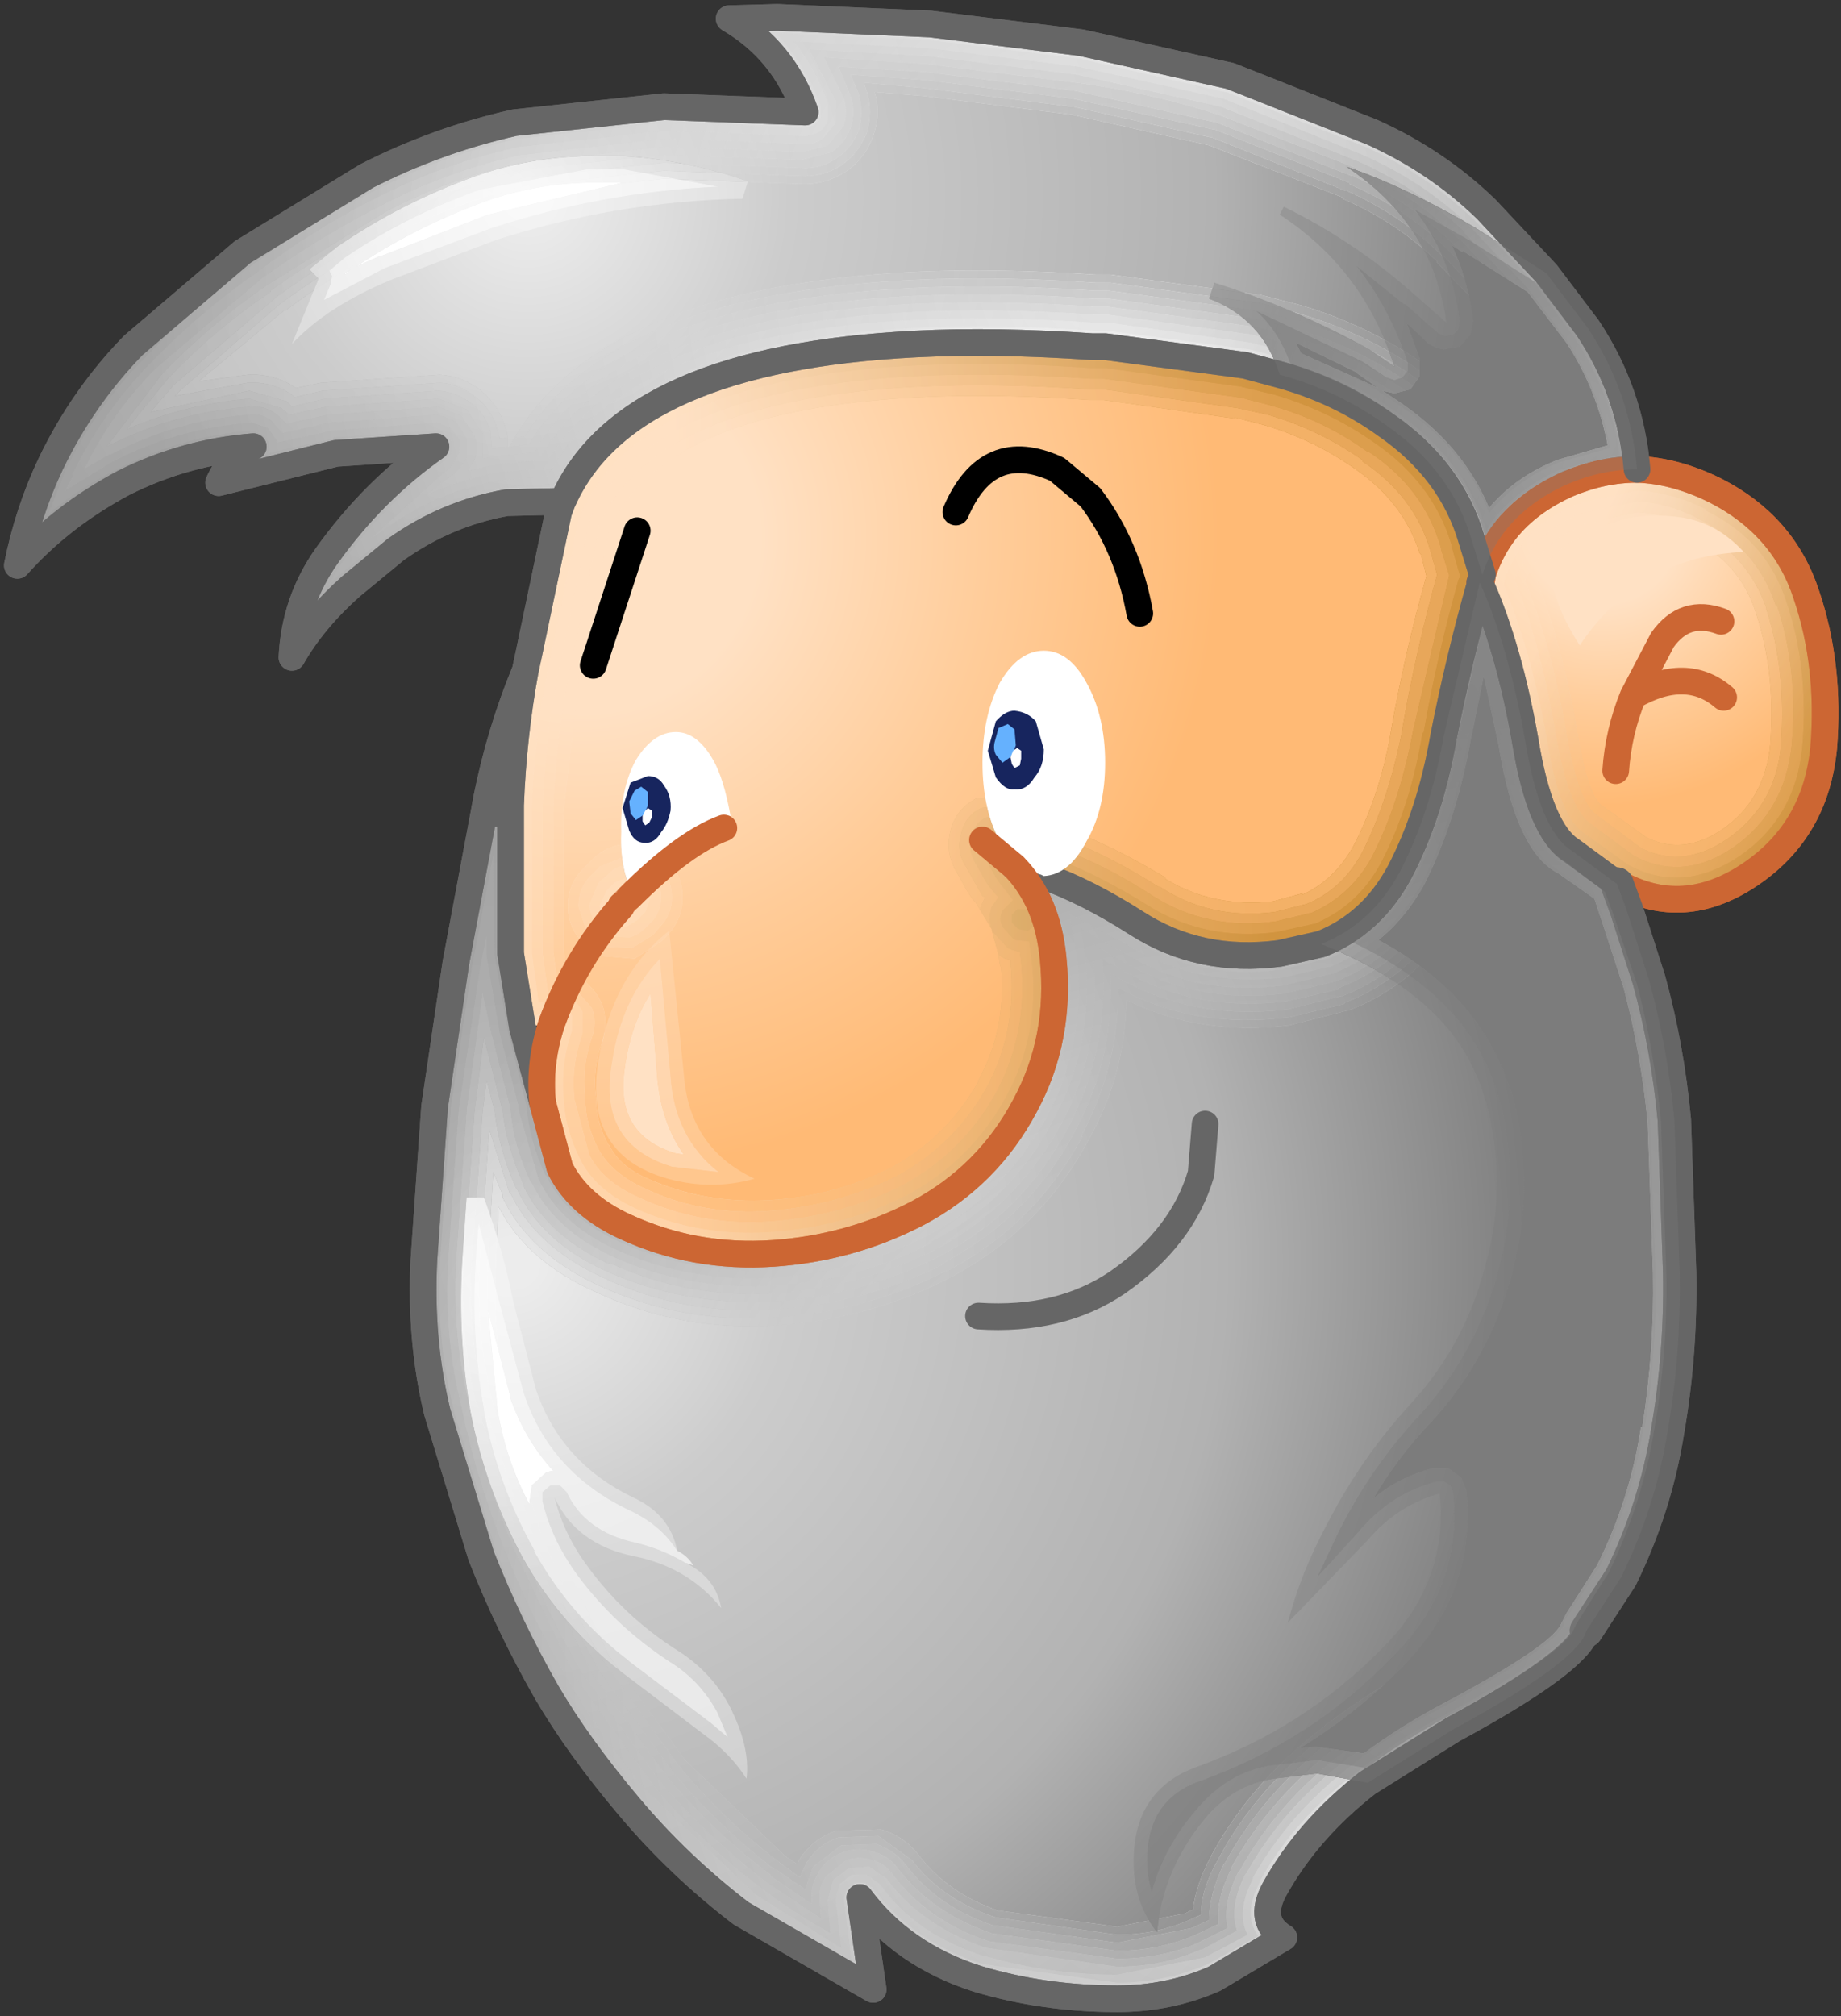 <?xml version="1.0" encoding="UTF-8" standalone="no"?>
<svg xmlns:xlink="http://www.w3.org/1999/xlink" height="75.6px" width="69.05px" xmlns="http://www.w3.org/2000/svg">
  <rect width="100%" height="100%" fill="#333333" stroke="none"/>
  <g transform="matrix(1.0, 0.0, 0.0, 1.0, 34.55, 37.8)">
    <path d="M20.95 -15.85 L20.95 -15.95 21.0 -15.85 20.95 -15.85" fill="#bcbcbc" fill-rule="evenodd" stroke="none"/>
    <path d="M2.95 -6.25 Q2.3 -7.45 2.3 -9.2 2.3 -10.95 2.95 -12.2 3.65 -13.4 4.6 -13.4 5.55 -13.4 6.2 -12.2 6.9 -10.95 6.9 -9.2 6.9 -7.45 6.2 -6.25 5.55 -5.0 4.6 -4.95 L4.5 -5.0 3.85 -5.2 3.1 -6.05 3.05 -6.1 2.95 -6.25 M-11.25 -3.85 Q-10.95 -4.5 -11.0 -4.7 -11.3 -5.55 -11.25 -6.6 -11.3 -8.2 -10.7 -9.3 -10.05 -10.35 -9.2 -10.35 -8.4 -10.35 -7.8 -9.3 -7.4 -8.6 -7.15 -7.2 -7.7 -7.3 -7.4 -6.75 -8.9 -6.2 -10.95 -4.15 L-11.25 -3.85" fill="#ffffff" fill-rule="evenodd" stroke="none"/>
    <path d="M13.45 -23.75 Q15.65 -23.15 17.45 -21.85 19.9 -20.15 20.65 -17.55 L21.05 -16.25 20.95 -15.95 20.95 -15.85 Q20.15 -13.0 19.6 -10.2 19.1 -7.3 17.95 -5.1 16.9 -3.15 15.0 -2.4 L13.45 -2.05 Q10.45 -1.65 8.05 -3.2 6.25 -4.35 4.6 -4.95 5.55 -5.0 6.2 -6.25 6.9 -7.45 6.9 -9.2 6.9 -10.95 6.2 -12.2 5.55 -13.4 4.6 -13.4 3.65 -13.4 2.95 -12.2 2.3 -10.95 2.3 -9.2 2.3 -7.45 2.95 -6.25 L3.05 -6.1 3.1 -6.05 3.5 -5.3 Q4.75 -4.0 4.95 -1.85 5.25 1.15 3.9 3.65 2.5 6.3 -0.15 7.7 -2.65 9.0 -5.55 9.2 -8.5 9.4 -11.1 8.2 -12.85 7.4 -13.55 6.0 L-14.2 3.55 Q-14.35 2.05 -13.85 0.55 L-14.95 0.75 -15.4 -2.05 -15.4 -7.3 -15.4 -7.6 Q-15.3 -10.2 -14.85 -12.65 L-14.7 -13.35 -13.6 -18.6 -13.45 -19.0 -13.4 -19.1 Q-11.0 -24.35 -0.2 -24.9 2.75 -25.05 6.4 -24.8 L6.9 -24.8 12.15 -24.1 13.45 -23.75 M1.3 -18.6 Q2.5 -21.4 5.1 -20.2 L6.35 -19.15 Q7.75 -17.3 8.2 -14.8 7.75 -17.3 6.35 -19.15 L5.1 -20.2 Q2.5 -21.4 1.3 -18.6 M2.3 -6.3 L3.5 -5.3 2.3 -6.3 M-12.3 -12.85 L-10.65 -17.9 -12.3 -12.85 M-7.4 -6.75 Q-7.7 -7.3 -7.15 -7.2 -7.4 -8.6 -7.8 -9.3 -8.4 -10.35 -9.2 -10.35 -10.05 -10.35 -10.7 -9.3 -11.3 -8.2 -11.25 -6.6 -11.3 -5.55 -11.0 -4.7 -10.95 -4.5 -11.25 -3.85 L-11.25 -3.8 Q-12.95 -1.9 -13.85 0.55 -12.95 -1.9 -11.25 -3.8 L-11.25 -3.85 -10.95 -4.15 Q-8.9 -6.2 -7.4 -6.75" fill="url(#gradient0)" fill-rule="evenodd" stroke="none"/>
    <path d="M21.05 -16.25 Q21.35 -17.2 21.95 -17.95 22.8 -19.0 24.25 -19.65 25.55 -20.2 26.85 -20.2 28.3 -20.15 29.8 -19.4 32.35 -18.1 33.2 -15.5 34.1 -12.85 33.85 -9.75 33.55 -6.7 31.15 -5.05 28.75 -3.4 26.4 -4.55 L26.1 -4.65 24.4 -5.9 Q23.2 -6.65 22.65 -10.05 22.05 -13.45 21.0 -15.85 L21.05 -16.25 M26.7 -11.7 Q28.7 -12.85 30.1 -11.65 28.7 -12.85 26.7 -11.7 26.15 -10.35 26.05 -8.9 26.15 -10.35 26.7 -11.7 L27.8 -13.8 Q28.65 -15.0 30.0 -14.5 28.65 -15.0 27.8 -13.8 L26.7 -11.7" fill="url(#gradient1)" fill-rule="evenodd" stroke="none"/>
    <path d="M3.85 -5.2 L4.5 -5.0 4.6 -4.95 Q6.25 -4.35 8.05 -3.2 10.45 -1.65 13.45 -2.05 L15.0 -2.4 Q18.05 -1.2 19.7 0.7 20.85 2.05 21.3 3.95 21.95 6.85 21.15 9.7 20.4 12.6 18.4 14.8 16.5 16.85 15.2 19.4 14.25 21.15 13.75 23.05 L16.75 19.95 Q17.85 18.65 19.45 18.2 19.8 21.55 17.25 24.05 14.35 27.0 10.35 28.45 8.25 29.2 8.0 31.4 7.8 33.35 8.85 34.65 9.05 32.35 10.6 30.45 11.65 29.15 13.2 28.9 L14.85 28.7 16.75 29.05 Q14.5 30.8 13.25 33.05 12.6 34.25 13.6 34.85 L11.0 36.4 Q9.3 37.15 7.35 37.15 4.6 37.15 2.1 36.4 -0.7 35.5 -2.3 33.35 L-1.8 36.8 -6.75 33.95 Q-9.1 32.15 -10.95 29.95 -12.85 27.7 -14.05 25.65 -15.45 23.2 -16.5 20.55 L-18.15 15.15 Q-18.8 12.45 -18.65 9.45 L-18.25 3.7 -17.45 -1.7 -16.4 -7.3 -15.4 -7.3 -15.4 -2.05 -14.95 0.75 -14.2 3.55 -13.55 6.0 Q-12.85 7.4 -11.1 8.2 -8.5 9.4 -5.55 9.2 -2.65 9.0 -0.15 7.7 2.5 6.3 3.9 3.65 5.25 1.15 4.95 -1.85 4.75 -4.0 3.5 -5.3 L3.85 -5.2 M10.65 4.35 L10.5 6.2 Q9.8 8.6 7.35 10.3 5.2 11.75 2.15 11.55 5.2 11.75 7.35 10.3 9.8 8.6 10.5 6.2 L10.65 4.35 M-17.05 7.1 L-17.2 9.3 Q-17.4 12.3 -16.9 15.15 -16.35 18.0 -14.95 20.6 -13.55 23.1 -11.3 24.85 L-8.2 27.2 Q-7.15 27.95 -6.55 28.9 -6.4 27.7 -7.2 26.15 -7.9 24.85 -9.2 24.05 -11.15 22.8 -12.5 20.95 -13.4 19.75 -13.75 18.35 -12.95 20.1 -10.8 20.55 -8.75 20.95 -7.5 22.5 -7.9 19.65 -10.7 18.4 -13.5 17.1 -14.45 14.3 L-15.3 11.0 Q-15.7 9.0 -16.4 7.1 L-17.05 7.1" fill="url(#gradient2)" fill-rule="evenodd" stroke="none"/>
    <path d="M15.0 -2.4 Q16.9 -3.15 17.95 -5.1 19.1 -7.3 19.6 -10.2 20.15 -13.0 20.95 -15.85 L21.0 -15.85 Q22.05 -13.45 22.65 -10.05 23.2 -6.65 24.4 -5.9 L26.1 -4.65 26.45 -3.7 27.3 -1.05 Q28.0 1.5 28.25 4.2 L28.45 9.95 Q28.5 12.95 28.0 15.85 27.55 18.7 26.25 21.35 L24.95 23.35 Q24.65 24.5 19.95 27.05 L16.75 29.05 14.85 28.7 13.2 28.9 Q11.65 29.15 10.6 30.45 9.05 32.35 8.85 34.65 7.8 33.35 8.0 31.4 8.25 29.2 10.35 28.45 14.35 27.0 17.25 24.05 19.8 21.55 19.45 18.2 17.85 18.65 16.75 19.95 L13.75 23.05 Q14.25 21.15 15.2 19.4 16.5 16.85 18.4 14.8 20.4 12.6 21.15 9.7 21.95 6.85 21.3 3.95 20.85 2.05 19.7 0.7 18.05 -1.2 15.0 -2.4" fill="url(#gradient3)" fill-rule="evenodd" stroke="none"/>
    <path d="M-17.05 7.1 L-16.4 7.1 Q-15.7 9.0 -15.3 11.0 L-14.45 14.3 Q-13.5 17.1 -10.7 18.4 -7.9 19.65 -7.5 22.5 -8.75 20.95 -10.8 20.55 -12.95 20.1 -13.75 18.35 -13.4 19.75 -12.5 20.95 -11.15 22.8 -9.2 24.05 -7.9 24.85 -7.2 26.15 -6.4 27.7 -6.55 28.9 -7.15 27.95 -8.2 27.2 L-11.3 24.85 Q-13.55 23.1 -14.95 20.6 -16.35 18.0 -16.9 15.15 -17.4 12.3 -17.2 9.3 L-17.05 7.1" fill="url(#gradient4)" fill-rule="evenodd" stroke="none"/>
    <path d="M23.45 -27.55 L20.8 -29.25 Q18.15 -30.8 15.95 -31.55 19.2 -29.4 19.7 -25.7 L18.45 -26.8 Q16.25 -28.75 13.6 -30.05 L13.45 -29.75 Q16.6 -27.7 17.75 -24.05 L16.8 -24.7 Q14.0 -26.25 11.0 -27.2 L10.8 -26.6 Q12.8 -25.85 13.45 -23.75 L12.15 -24.1 6.9 -24.8 6.4 -24.8 Q2.75 -25.05 -0.2 -24.9 -11.0 -24.35 -13.4 -19.1 L-13.45 -19.0 -15.55 -18.95 Q-17.8 -18.55 -19.7 -17.2 L-21.4 -15.8 Q-22.8 -14.55 -23.6 -13.15 -23.5 -15.25 -22.3 -16.95 -20.55 -19.4 -18.2 -21.05 L-21.95 -20.8 -26.35 -19.7 Q-25.9 -20.7 -25.05 -21.05 -27.6 -20.85 -29.9 -19.7 -32.25 -18.45 -33.9 -16.6 -33.5 -18.6 -32.65 -20.4 -31.45 -22.9 -29.55 -24.85 L-25.45 -28.35 -20.8 -31.2 Q-18.15 -32.55 -15.25 -33.2 L-9.65 -33.8 -4.35 -33.6 Q-5.15 -35.9 -7.2 -37.1 L-5.4 -37.15 0.35 -36.9 6.0 -36.2 11.6 -34.95 16.9 -32.85 Q19.35 -31.75 21.2 -29.95 L23.45 -27.55 M-16.7 -31.2 Q-19.5 -30.2 -21.9 -28.55 L-22.95 -27.7 -22.6 -27.35 -23.6 -24.9 Q-22.3 -26.3 -19.9 -27.3 L-15.95 -28.8 Q-11.45 -30.25 -6.7 -30.35 L-6.5 -31.0 Q-8.8 -31.8 -11.15 -31.95 L-12.55 -31.95 Q-14.7 -31.9 -16.7 -31.2" fill="url(#gradient5)" fill-rule="evenodd" stroke="none"/>
    <path d="M13.45 -23.75 Q12.8 -25.85 10.8 -26.6 L11.0 -27.2 Q14.0 -26.25 16.8 -24.7 L17.75 -24.05 Q16.6 -27.7 13.45 -29.75 L13.6 -30.05 Q16.25 -28.75 18.45 -26.8 L19.7 -25.7 Q19.2 -29.4 15.95 -31.55 18.15 -30.8 20.8 -29.25 L23.45 -27.55 25.0 -25.5 Q26.6 -23.1 26.85 -20.2 25.55 -20.2 24.25 -19.65 22.8 -19.0 21.95 -17.95 21.35 -17.2 21.05 -16.25 L20.65 -17.55 Q19.9 -20.15 17.45 -21.85 15.65 -23.15 13.45 -23.75" fill="url(#gradient6)" fill-rule="evenodd" stroke="none"/>
    <path d="M-16.7 -31.2 Q-14.7 -31.9 -12.55 -31.95 L-11.15 -31.95 Q-8.8 -31.8 -6.5 -31.0 L-6.7 -30.35 Q-11.45 -30.25 -15.95 -28.8 L-19.9 -27.3 Q-22.3 -26.3 -23.6 -24.9 L-22.6 -27.35 -22.95 -27.7 -21.9 -28.55 Q-19.5 -30.2 -16.7 -31.2" fill="url(#gradient7)" fill-rule="evenodd" stroke="none"/>
    <path d="M21.05 -16.25 Q21.35 -17.2 21.95 -17.95 22.8 -19.0 24.25 -19.65 25.55 -20.2 26.85 -20.2 28.3 -20.15 29.8 -19.4 32.35 -18.1 33.2 -15.5 34.1 -12.85 33.85 -9.75 33.55 -6.7 31.15 -5.05 28.75 -3.4 26.4 -4.55 L26.1 -4.65 M20.95 -15.95 L21.05 -16.25 21.0 -15.85 M-14.2 3.55 L-13.55 6.0 Q-12.85 7.4 -11.1 8.2 -8.5 9.4 -5.55 9.2 -2.65 9.0 -0.15 7.7 2.5 6.3 3.9 3.65 5.25 1.15 4.95 -1.85 4.75 -4.0 3.5 -5.3 L2.3 -6.3 M26.05 -8.9 Q26.15 -10.35 26.7 -11.7 L27.8 -13.8 Q28.65 -15.0 30.0 -14.5 M30.1 -11.65 Q28.7 -12.85 26.7 -11.7 M-10.95 -4.15 Q-8.9 -6.2 -7.4 -6.75 M-13.85 0.55 Q-12.95 -1.9 -11.25 -3.8 L-11.25 -3.85 -10.95 -4.15 M-14.2 3.55 Q-14.35 2.05 -13.85 0.55" fill="none" stroke="#cc6633" stroke-linecap="round" stroke-linejoin="round" stroke-width="1.0"/>
    <path d="M13.45 -23.75 Q15.65 -23.15 17.45 -21.85 19.9 -20.15 20.65 -17.55 L21.05 -16.25 M26.85 -20.2 Q26.6 -23.1 25.0 -25.5 L23.45 -27.55 21.2 -29.95 Q19.35 -31.75 16.9 -32.85 L11.6 -34.95 6.0 -36.2 0.35 -36.9 -5.4 -37.15 -7.2 -37.1 Q-5.15 -35.9 -4.35 -33.6 L-9.65 -33.8 -15.25 -33.2 Q-18.15 -32.55 -20.8 -31.2 L-25.45 -28.35 -29.55 -24.85 Q-31.45 -22.9 -32.65 -20.4 -33.5 -18.6 -33.9 -16.6 -32.25 -18.45 -29.9 -19.7 -27.6 -20.85 -25.05 -21.05 -25.9 -20.7 -26.35 -19.7 L-21.95 -20.8 -18.2 -21.05 Q-20.55 -19.4 -22.3 -16.95 -23.5 -15.25 -23.6 -13.15 -22.8 -14.55 -21.4 -15.8 L-19.7 -17.2 Q-17.8 -18.55 -15.55 -18.95 L-13.45 -19.0 -13.4 -19.1 Q-11.0 -24.35 -0.2 -24.9 2.75 -25.05 6.4 -24.8 L6.9 -24.8 12.15 -24.1 13.45 -23.75 M3.85 -5.2 L4.5 -5.0 4.6 -4.95 Q6.25 -4.35 8.05 -3.2 10.45 -1.65 13.45 -2.05 L15.0 -2.4 Q16.9 -3.15 17.95 -5.1 19.1 -7.3 19.6 -10.2 20.15 -13.0 20.95 -15.85 L20.95 -15.95 21.0 -15.85 Q22.05 -13.45 22.65 -10.05 23.2 -6.65 24.4 -5.9 L26.1 -4.65 M3.5 -5.3 L3.85 -5.2 M24.95 23.35 Q24.65 24.5 19.95 27.05 L16.75 29.05 Q14.5 30.8 13.25 33.05 12.6 34.25 13.6 34.85 L11.0 36.4 Q9.3 37.15 7.35 37.15 4.6 37.15 2.1 36.4 -0.7 35.5 -2.3 33.35 L-1.8 36.8 -6.75 33.95 Q-9.1 32.15 -10.95 29.95 -12.85 27.7 -14.05 25.65 -15.45 23.2 -16.5 20.55 L-18.15 15.15 Q-18.8 12.45 -18.65 9.45 L-18.25 3.7 -17.45 -1.7 -16.4 -7.3 -16.3 -7.85 Q-15.8 -10.35 -14.85 -12.65 L-14.7 -13.35 -13.6 -18.6 -13.45 -19.0 M2.15 11.55 Q5.2 11.75 7.35 10.3 9.8 8.6 10.5 6.2 L10.65 4.35 M-15.4 -7.3 L-15.4 -7.6 Q-15.3 -10.2 -14.85 -12.65 M-16.4 -7.3 L-15.4 -7.3 -15.4 -2.05 -14.95 0.75 -14.2 3.55" fill="none" stroke="#666666" stroke-linecap="round" stroke-linejoin="round" stroke-width="1.0"/>
    <path d="M2.95 -6.25 L3.05 -6.1 3.1 -6.05 3.85 -5.2" fill="none" stroke="#cc6633" stroke-linecap="round" stroke-linejoin="round" stroke-width="0.25"/>
    <path d="M26.1 -4.65 L26.45 -3.7 27.3 -1.05 Q28.0 1.5 28.25 4.2 L28.45 9.95 Q28.5 12.95 28.0 15.85 27.55 18.7 26.25 21.35 L24.95 23.35" fill="none" stroke="#666666" stroke-linecap="round" stroke-linejoin="round" stroke-width="1.25"/>
    <path d="M8.2 -14.8 Q7.75 -17.3 6.35 -19.15 L5.1 -20.2 Q2.5 -21.4 1.3 -18.6 M-10.65 -17.9 L-12.3 -12.85" fill="none" stroke="#000000" stroke-linecap="round" stroke-linejoin="round" stroke-width="1.0"/>
    <path d="M-10.95 -6.65 L-11.2 -7.5 -10.9 -8.45 -10.25 -8.7 Q-9.85 -8.7 -9.65 -8.35 -9.35 -7.95 -9.4 -7.4 -9.5 -6.9 -9.75 -6.6 -10.0 -6.15 -10.4 -6.2 -10.75 -6.2 -10.95 -6.65" fill="#17255e" fill-rule="evenodd" stroke="none"/>
    <path d="M-10.25 -7.6 L-10.4 -7.25 -10.7 -7.05 -10.9 -7.3 -10.95 -7.75 -10.75 -8.15 -10.5 -8.3 -10.25 -8.1 -10.25 -7.6" fill="#65b1fe" fill-rule="evenodd" stroke="none"/>
    <path d="M-10.1 -7.15 L-10.2 -6.95 -10.35 -6.85 -10.45 -7.0 -10.45 -7.2 -10.35 -7.4 -10.25 -7.5 -10.1 -7.4 -10.1 -7.15" fill="#ffffff" fill-rule="evenodd" stroke="none"/>
    <path d="M2.8 -8.65 L2.5 -9.65 2.8 -10.75 Q3.15 -11.15 3.5 -11.15 4.0 -11.1 4.3 -10.75 L4.6 -9.7 Q4.6 -9.05 4.25 -8.65 3.95 -8.15 3.5 -8.2 3.15 -8.15 2.8 -8.65" fill="#17255e" fill-rule="evenodd" stroke="none"/>
    <path d="M3.55 -9.85 L3.4 -9.45 3.05 -9.2 2.8 -9.5 Q2.7 -9.7 2.75 -9.95 L2.9 -10.5 3.25 -10.65 3.5 -10.45 3.55 -9.85" fill="#65b1fe" fill-rule="evenodd" stroke="none"/>
    <path d="M3.7 -9.1 L3.5 -9.0 3.4 -9.15 3.35 -9.4 3.45 -9.65 3.6 -9.75 3.75 -9.65 3.75 -9.35 3.7 -9.1" fill="#ffffff" fill-rule="evenodd" stroke="none"/>
    <path d="M-15.45 -21.05 L-15.5 -21.0 -15.5 -21.05 -15.5 -21.4 -15.55 -21.65 -15.6 -21.8 Q-15.85 -22.6 -16.5 -23.15 -17.2 -23.7 -18.05 -23.75 L-22.45 -23.45 -22.5 -23.45 -23.45 -23.25 Q-24.25 -23.8 -25.25 -23.75 L-27.1 -23.5 -23.9 -26.15 -23.85 -26.15 Q-21.85 -27.65 -19.55 -28.8 -17.2 -30.0 -14.65 -30.55 L-9.65 -31.1 -4.55 -30.9 Q-3.65 -30.85 -2.85 -31.35 -2.1 -31.85 -1.8 -32.7 -1.5 -33.55 -1.75 -34.35 L0.1 -34.2 5.65 -33.5 10.8 -32.35 15.8 -30.4 15.8 -30.35 Q17.8 -29.5 19.35 -28.0 L19.35 -27.95 21.4 -25.85 22.75 -24.0 23.65 -22.3 23.2 -22.1 21.8 -21.4 Q20.7 -22.9 19.0 -24.05 16.8 -25.6 14.25 -26.35 L12.7 -26.75 12.65 -26.75 7.1 -27.5 7.0 -27.5 6.55 -27.5 Q2.75 -27.75 -0.35 -27.6 -11.65 -27.0 -15.05 -21.7 L-15.25 -21.4 -15.45 -21.05" fill="url(#gradient8)" fill-rule="evenodd" stroke="none"/>
    <path d="M23.8 -3.1 L23.9 -2.8 24.7 -0.3 Q24.75 -0.3 24.7 -0.25 25.35 2.0 25.55 4.4 L25.55 4.45 25.75 9.95 25.75 10.0 Q25.8 12.75 25.35 15.4 L25.35 15.45 Q24.95 17.85 23.85 20.15 L22.9 21.65 Q22.5 22.1 22.35 22.7 L18.65 24.65 Q16.8 25.65 15.15 26.9 L15.1 26.95 Q12.4 29.0 10.9 31.75 L10.85 31.85 Q10.3 32.9 10.2 33.8 L9.9 33.95 7.35 34.45 2.95 33.85 2.9 33.85 Q1.0 33.2 -0.1 31.75 -0.65 31.05 -1.5 30.8 L-3.2 30.85 Q-4.05 31.15 -4.55 31.9 L-4.65 32.1 -5.1 31.8 -8.85 28.2 -11.7 24.3 -13.95 19.6 -15.5 14.6 -15.5 14.55 Q-16.1 12.2 -15.95 9.6 L-15.95 9.55 -15.85 7.45 Q-14.8 9.5 -12.2 10.65 -9.0 12.15 -5.35 11.9 -1.9 11.65 1.1 10.1 4.5 8.3 6.3 4.9 7.65 2.5 7.7 -0.3 10.45 1.05 13.8 0.65 L15.95 0.1 16.0 0.1 Q18.8 -0.95 20.35 -3.8 L20.35 -3.85 21.15 -5.55 Q21.9 -4.05 23.05 -3.6 L23.8 -3.1" fill="url(#gradient9)" fill-rule="evenodd" stroke="none"/>
    <path d="M2.9 -2.0 L2.95 -1.65 3.0 -1.5 Q3.2 0.8 2.15 2.7 L2.15 2.75 Q1.0 4.8 -1.05 5.95 -3.2 7.05 -5.65 7.2 -8.1 7.35 -10.25 6.4 -11.3 5.95 -11.7 5.15 L-11.75 5.1 Q-12.2 4.25 -12.2 3.35 -12.35 2.3 -11.95 1.25 -11.75 0.55 -11.95 -0.1 -12.25 -0.8 -12.85 -1.15 L-13.05 -1.25 -13.3 -1.35 -13.4 -2.1 -13.4 -2.15 -13.4 -7.2 -13.45 -7.05 -13.4 -7.5 -12.85 -12.25 -12.9 -12.2 -12.75 -12.9 -12.75 -12.95 -11.7 -17.9 -11.7 -18.0 -11.55 -18.25 Q-9.35 -22.45 -0.1 -22.9 2.75 -23.05 6.3 -22.8 L6.75 -22.8 6.85 -22.8 11.8 -22.1 11.75 -22.15 12.9 -21.85 Q14.75 -21.3 16.3 -20.2 18.1 -18.95 18.7 -17.05 L18.75 -17.0 18.95 -16.2 Q18.15 -13.35 17.65 -10.55 17.25 -8.05 16.2 -6.05 15.5 -4.8 14.3 -4.25 L14.3 -4.3 13.2 -4.0 Q10.95 -3.75 9.15 -4.85 L9.15 -4.9 Q7.15 -6.1 5.4 -6.75 L5.2 -6.85 5.15 -6.85 4.85 -7.0 4.75 -7.15 3.55 -8.05 2.05 -7.85 Q1.3 -7.45 1.1 -6.65 0.9 -5.85 1.3 -5.15 L1.75 -4.35 1.95 -4.05 2.05 -3.95 2.2 -3.7 2.65 -2.95 2.65 -2.9 2.9 -2.0 M-12.65 -5.25 Q-13.25 -4.65 -13.25 -3.85 L-13.25 -3.8 Q-13.25 -3.2 -12.9 -2.7 L-12.45 -2.25 -11.95 -1.95 -10.75 -1.85 -9.75 -2.5 -9.5 -2.75 Q-8.95 -3.35 -8.95 -4.15 -8.95 -4.95 -9.45 -5.45 L-9.55 -5.55 Q-10.15 -6.15 -10.95 -6.15 -11.75 -6.15 -12.35 -5.55 L-12.65 -5.25" fill="url(#gradient10)" fill-rule="evenodd" stroke="none"/>
    <path d="M25.05 -17.8 Q25.9 -18.2 26.8 -18.2 L26.85 -18.2 Q27.85 -18.15 28.9 -17.6 30.7 -16.7 31.3 -14.85 32.05 -12.6 31.85 -9.95 L31.85 -9.9 Q31.65 -7.8 30.05 -6.7 28.65 -5.75 27.3 -6.35 L27.2 -6.4 25.45 -7.65 Q24.95 -8.2 24.6 -10.4 24.05 -13.6 23.1 -16.0 L23.5 -16.7 Q24.05 -17.4 25.05 -17.8" fill="url(#gradient11)" fill-rule="evenodd" stroke="none"/>
    <path d="M20.4 -29.05 L20.4 -29.1 Q18.65 -30.75 16.4 -31.75 L11.25 -33.8 5.85 -35.0 0.25 -35.7 -4.2 -35.95 -3.2 -34.0 -3.2 -33.2 -3.7 -32.6 Q-4.05 -32.35 -4.45 -32.4 L-9.65 -32.6 -14.95 -32.0 -15.0 -32.0 Q-17.75 -31.4 -20.25 -30.1 -22.6 -28.9 -24.75 -27.35 L-28.7 -24.0 Q-30.35 -22.35 -31.4 -20.2 L-30.45 -20.75 -30.4 -20.75 Q-27.9 -22.05 -25.15 -22.25 -24.7 -22.3 -24.35 -22.0 L-23.95 -21.55 -22.2 -21.95 -22.15 -21.95 -18.1 -22.25 -17.45 -22.0 -17.05 -21.35 -17.05 -20.65 Q-17.2 -20.3 -17.5 -20.05 L-18.6 -19.2 Q-17.25 -19.85 -15.75 -20.1 L-14.15 -20.25 Q-11.3 -25.55 -0.25 -26.1 2.75 -26.25 6.5 -26.0 L6.95 -26.0 7.0 -26.0 12.4 -25.25 13.8 -24.9 Q16.15 -24.2 18.15 -22.8 20.35 -21.3 21.35 -19.1 22.3 -20.1 23.8 -20.75 L25.5 -21.25 Q25.1 -23.2 24.0 -24.8 L22.55 -26.8 20.4 -29.05 M24.25 -25.0 Q25.45 -23.15 25.85 -21.0 L23.9 -20.45 Q22.25 -19.75 21.3 -18.55 20.4 -20.95 18.0 -22.55 16.05 -23.95 13.7 -24.65 L13.7 -24.6 12.35 -24.95 7.0 -25.7 6.95 -25.7 6.45 -25.7 Q2.75 -25.95 -0.25 -25.8 -11.25 -25.25 -14.0 -19.95 L-15.7 -19.8 Q-18.15 -19.4 -20.2 -17.9 L-20.65 -17.6 -17.65 -20.3 -17.35 -20.75 -17.3 -21.3 -17.65 -21.75 -18.15 -21.95 -22.1 -21.65 -24.15 -21.2 -24.15 -21.25 -24.5 -21.75 -25.1 -21.95 Q-27.85 -21.75 -30.3 -20.5 L-32.1 -19.4 -31.8 -20.0 -31.85 -20.0 Q-30.7 -22.35 -28.9 -24.2 -27.05 -26.1 -24.9 -27.6 -22.8 -29.2 -20.4 -30.4 -17.85 -31.7 -15.05 -32.3 L-9.65 -32.9 -4.4 -32.7 Q-4.1 -32.7 -3.85 -32.85 -3.6 -33.0 -3.5 -33.3 L-3.5 -33.9 Q-3.95 -35.25 -4.8 -36.25 L0.25 -36.0 5.9 -35.3 11.35 -34.1 16.55 -32.0 Q18.85 -31.0 20.6 -29.3 L22.75 -27.0 24.25 -25.0" fill="url(#gradient12)" fill-rule="evenodd" stroke="none"/>
    <path d="M20.4 -29.05 L22.55 -26.8 24.0 -24.8 Q25.1 -23.2 25.5 -21.25 L23.8 -20.75 Q22.3 -20.1 21.35 -19.1 20.35 -21.3 18.15 -22.8 16.15 -24.2 13.8 -24.9 L12.4 -25.25 7.0 -26.0 6.95 -26.0 6.5 -26.0 Q2.75 -26.25 -0.25 -26.1 -11.3 -25.55 -14.15 -20.25 L-15.75 -20.1 Q-17.25 -19.85 -18.6 -19.2 L-17.5 -20.05 Q-17.2 -20.3 -17.05 -20.65 L-17.05 -21.35 -17.45 -22.0 -18.1 -22.25 -22.15 -21.95 -22.2 -21.95 -23.95 -21.55 -24.35 -22.0 Q-24.7 -22.3 -25.15 -22.25 -27.9 -22.05 -30.4 -20.75 L-30.45 -20.75 -31.4 -20.2 Q-30.35 -22.35 -28.7 -24.0 L-24.75 -27.35 Q-22.6 -28.9 -20.25 -30.1 -17.75 -31.4 -15.0 -32.0 L-14.95 -32.0 -9.65 -32.6 -4.45 -32.4 Q-4.05 -32.35 -3.7 -32.6 L-3.2 -33.2 -3.2 -34.0 -4.2 -35.95 0.25 -35.7 5.85 -35.0 11.25 -33.8 16.4 -31.75 Q18.65 -30.75 20.4 -29.1 L20.4 -29.05 M-30.55 -21.05 Q-28.0 -22.35 -25.15 -22.55 -24.6 -22.6 -24.15 -22.25 L-23.8 -21.9 -22.25 -22.25 -22.2 -22.25 -18.1 -22.55 -17.25 -22.2 -16.75 -21.45 Q-16.6 -21.0 -16.75 -20.55 L-17.0 -20.15 -15.8 -20.4 -14.35 -20.55 Q-11.35 -25.85 -0.3 -26.4 2.75 -26.55 6.5 -26.3 L6.95 -26.3 7.0 -26.3 12.45 -25.55 13.9 -25.2 Q16.3 -24.5 18.3 -23.05 20.4 -21.65 21.45 -19.6 L23.65 -21.0 25.15 -21.5 Q24.75 -23.2 23.75 -24.65 L22.3 -26.6 20.2 -28.85 20.15 -28.85 Q18.5 -30.5 16.3 -31.45 L16.3 -31.5 11.15 -33.5 Q8.5 -34.35 5.8 -34.7 L0.2 -35.4 -3.65 -35.65 -2.9 -34.1 Q-2.75 -33.6 -2.9 -33.1 L-3.5 -32.35 -4.45 -32.1 -9.65 -32.3 -14.9 -31.7 Q-17.65 -31.15 -20.1 -29.85 L-24.55 -27.1 Q-26.65 -25.65 -28.45 -23.8 L-30.55 -21.05" fill="url(#gradient13)" fill-rule="evenodd" stroke="none"/>
    <path d="M11.4 -34.35 L5.95 -35.6 0.3 -36.3 -5.35 -36.55 -5.4 -36.55 -5.45 -36.55 Q-4.35 -35.4 -3.75 -33.8 L-3.75 -33.4 -4.0 -33.1 -4.4 -33.0 -9.65 -33.2 -15.1 -32.6 Q-17.95 -32.0 -20.5 -30.65 -22.95 -29.45 -25.1 -27.85 -27.25 -26.35 -29.1 -24.4 -30.95 -22.55 -32.1 -20.15 L-32.75 -18.5 Q-31.6 -19.5 -30.15 -20.2 -27.75 -21.45 -25.1 -21.65 L-24.7 -21.5 -24.45 -21.2 -24.5 -20.8 -22.05 -21.35 -22.05 -21.4 -18.15 -21.65 Q-18.0 -21.65 -17.8 -21.5 L-17.6 -21.2 -17.6 -20.85 -17.85 -20.55 Q-20.1 -18.95 -21.8 -16.6 L-22.25 -15.8 -21.8 -16.25 -20.05 -17.7 Q-18.05 -19.15 -15.65 -19.55 L-13.8 -19.65 Q-11.15 -24.95 -0.25 -25.5 2.75 -25.65 6.45 -25.4 L6.95 -25.4 12.3 -24.7 13.65 -24.35 Q15.9 -23.7 17.8 -22.35 20.35 -20.6 21.2 -17.9 L21.45 -18.3 Q22.4 -19.5 24.0 -20.2 L26.2 -20.75 Q25.85 -23.15 24.5 -25.15 L23.0 -27.2 20.8 -29.5 Q19.0 -31.25 16.65 -32.3 L11.45 -34.35 11.4 -34.35 M24.75 -25.3 Q26.2 -23.15 26.55 -20.5 25.3 -20.45 24.15 -19.9 22.6 -19.25 21.7 -18.15 L21.7 -18.1 21.1 -17.1 20.95 -17.6 Q20.15 -20.35 17.65 -22.1 15.75 -23.4 13.55 -24.05 L12.2 -24.4 6.95 -25.1 6.9 -25.1 6.45 -25.1 Q2.75 -25.35 -0.25 -25.2 -11.15 -24.65 -13.6 -19.3 L-15.6 -19.25 Q-17.9 -18.85 -19.85 -17.45 L-21.6 -16.05 -23.1 -14.35 Q-22.85 -15.65 -22.05 -16.75 -20.35 -19.2 -18.0 -20.8 L-17.9 -20.95 -17.9 -21.1 -18.0 -21.25 -18.15 -21.35 -22.0 -21.1 -25.7 -20.2 -24.9 -20.75 -24.75 -20.9 -24.75 -21.1 -24.85 -21.3 -25.05 -21.35 Q-27.7 -21.15 -30.0 -19.95 L-30.05 -19.95 -33.35 -17.6 -32.35 -20.25 Q-31.2 -22.75 -29.3 -24.65 -27.45 -26.55 -25.25 -28.1 -23.1 -29.7 -20.65 -30.9 -18.05 -32.25 -15.15 -32.9 L-9.65 -33.5 -4.35 -33.3 -4.15 -33.35 -4.05 -33.5 -4.05 -33.7 Q-4.75 -35.65 -6.25 -36.8 L-5.4 -36.85 -5.35 -36.85 0.35 -36.6 5.95 -35.9 11.5 -34.65 16.8 -32.55 Q19.2 -31.5 21.0 -29.7 L23.25 -27.35 24.75 -25.3" fill="url(#gradient14)" fill-rule="evenodd" stroke="none"/>
    <path d="M24.5 -25.15 Q25.85 -23.15 26.2 -20.75 L24.0 -20.2 Q22.4 -19.5 21.45 -18.3 L21.2 -17.9 Q20.35 -20.6 17.8 -22.35 15.9 -23.7 13.65 -24.35 L12.3 -24.7 6.95 -25.4 6.45 -25.4 Q2.75 -25.65 -0.25 -25.5 -11.15 -24.95 -13.8 -19.65 L-15.65 -19.55 Q-18.05 -19.15 -20.05 -17.7 L-21.8 -16.25 -22.25 -15.8 -21.8 -16.6 Q-20.1 -18.95 -17.85 -20.55 L-17.6 -20.85 -17.6 -21.2 -17.8 -21.5 Q-18.0 -21.65 -18.15 -21.65 L-22.05 -21.4 -22.05 -21.35 -24.5 -20.8 -24.45 -21.2 -24.7 -21.5 -25.1 -21.65 Q-27.75 -21.45 -30.15 -20.2 -31.6 -19.5 -32.75 -18.5 L-32.1 -20.15 Q-30.95 -22.55 -29.1 -24.4 -27.25 -26.35 -25.1 -27.85 -22.95 -29.45 -20.5 -30.65 -17.95 -32.0 -15.1 -32.6 L-9.65 -33.2 -4.4 -33.0 -4.0 -33.1 -3.75 -33.4 -3.75 -33.8 Q-4.35 -35.4 -5.45 -36.55 L-5.4 -36.55 -5.35 -36.55 0.3 -36.3 5.95 -35.6 11.4 -34.35 11.45 -34.35 16.65 -32.3 Q19.0 -31.25 20.8 -29.5 L23.0 -27.2 24.5 -25.15 M18.0 -22.55 Q20.4 -20.95 21.3 -18.55 22.25 -19.75 23.9 -20.45 L25.85 -21.0 Q25.45 -23.15 24.25 -25.0 L22.75 -27.0 20.6 -29.3 Q18.85 -31.0 16.55 -32.0 L11.35 -34.1 5.9 -35.3 0.25 -36.0 -4.8 -36.25 Q-3.95 -35.25 -3.5 -33.9 L-3.5 -33.3 Q-3.6 -33.0 -3.85 -32.85 -4.1 -32.7 -4.4 -32.7 L-9.65 -32.9 -15.05 -32.3 Q-17.85 -31.7 -20.4 -30.4 -22.8 -29.2 -24.9 -27.6 -27.05 -26.1 -28.9 -24.2 -30.7 -22.35 -31.85 -20.0 L-31.8 -20.0 -32.1 -19.4 -30.3 -20.5 Q-27.85 -21.75 -25.1 -21.95 L-24.5 -21.75 -24.15 -21.25 -24.15 -21.2 -22.1 -21.65 -18.15 -21.95 -17.65 -21.75 -17.3 -21.3 -17.35 -20.75 -17.65 -20.3 -20.65 -17.6 -20.2 -17.9 Q-18.15 -19.4 -15.7 -19.8 L-14.0 -19.95 Q-11.25 -25.25 -0.25 -25.8 2.75 -25.95 6.45 -25.7 L6.95 -25.7 7.0 -25.7 12.35 -24.95 13.7 -24.6 13.7 -24.65 Q16.05 -23.95 18.0 -22.55" fill="url(#gradient15)" fill-rule="evenodd" stroke="none"/>
    <path d="M24.75 -25.3 L23.25 -27.35 21.0 -29.7 Q19.2 -31.5 16.8 -32.55 L11.5 -34.65 5.95 -35.9 0.35 -36.6 -5.35 -36.85 -5.4 -36.85 -6.25 -36.8 Q-4.75 -35.65 -4.05 -33.7 L-4.05 -33.5 -4.15 -33.35 -4.35 -33.3 -9.65 -33.5 -15.15 -32.9 Q-18.05 -32.25 -20.65 -30.9 -23.1 -29.7 -25.25 -28.1 -27.45 -26.55 -29.3 -24.65 -31.2 -22.75 -32.35 -20.25 L-33.35 -17.6 -30.05 -19.95 -30.0 -19.95 Q-27.7 -21.15 -25.05 -21.35 L-24.85 -21.3 -24.75 -21.1 -24.75 -20.9 -24.9 -20.75 -25.7 -20.2 -22.0 -21.1 -18.15 -21.35 -18.0 -21.25 -17.9 -21.1 -17.9 -20.95 -18.0 -20.8 Q-20.35 -19.2 -22.05 -16.75 -22.85 -15.65 -23.1 -14.35 L-21.6 -16.05 -19.85 -17.45 Q-17.9 -18.85 -15.6 -19.25 L-13.6 -19.3 Q-11.15 -24.65 -0.25 -25.2 2.75 -25.35 6.45 -25.1 L6.9 -25.1 6.95 -25.1 12.2 -24.4 13.55 -24.05 Q15.75 -23.4 17.65 -22.1 20.15 -20.35 20.95 -17.6 L21.1 -17.1 21.7 -18.1 21.7 -18.15 Q22.6 -19.25 24.15 -19.9 25.3 -20.45 26.55 -20.5 26.2 -23.15 24.75 -25.3 M-13.45 -19.0 L-15.55 -18.95 Q-17.8 -18.55 -19.7 -17.2 L-21.4 -15.8 Q-22.8 -14.55 -23.6 -13.15 -23.5 -15.25 -22.3 -16.95 -20.55 -19.4 -18.2 -21.05 L-21.95 -20.8 -26.35 -19.7 Q-25.9 -20.7 -25.05 -21.05 -27.6 -20.85 -29.9 -19.7 -32.25 -18.45 -33.9 -16.6 -33.5 -18.6 -32.65 -20.4 -31.45 -22.9 -29.55 -24.85 L-25.45 -28.35 -20.8 -31.2 Q-18.15 -32.55 -15.25 -33.2 L-9.65 -33.8 -4.35 -33.6 Q-5.15 -35.9 -7.2 -37.1 L-5.4 -37.15 0.35 -36.9 6.0 -36.2 11.6 -34.95 16.9 -32.85 Q19.35 -31.75 21.2 -29.95 L23.45 -27.55 25.0 -25.5 Q26.6 -23.1 26.85 -20.2 25.55 -20.2 24.25 -19.65 22.8 -19.0 21.95 -17.95 21.35 -17.2 21.05 -16.25 L20.65 -17.55 Q19.9 -20.15 17.45 -21.85 15.65 -23.15 13.45 -23.75 L12.15 -24.1 6.9 -24.8 6.4 -24.8 Q2.75 -25.05 -0.2 -24.9 -11.0 -24.35 -13.4 -19.1 L-13.45 -19.0" fill="url(#gradient16)" fill-rule="evenodd" stroke="none"/>
    <path d="M10.85 -32.65 L5.7 -33.8 5.65 -33.8 0.1 -34.5 -2.15 -34.7 -2.05 -34.4 Q-1.8 -33.6 -2.05 -32.8 -2.35 -32.05 -3.0 -31.6 -3.7 -31.15 -4.55 -31.2 L-9.65 -31.4 -14.7 -30.85 -14.75 -30.85 Q-17.35 -30.25 -19.7 -29.05 -22.0 -27.9 -24.05 -26.4 L-27.8 -23.15 -28.0 -22.95 -25.25 -23.45 Q-24.35 -23.5 -23.6 -23.0 L-23.5 -22.9 -22.45 -23.15 -22.4 -23.15 -18.05 -23.45 Q-17.3 -23.4 -16.7 -22.9 -16.1 -22.45 -15.9 -21.7 L-15.8 -21.35 -15.5 -21.4 -15.5 -21.05 -15.9 -21.0 -16.1 -21.0 -16.15 -21.6 Q-16.35 -22.3 -16.9 -22.7 -17.45 -23.1 -18.1 -23.15 L-22.35 -22.85 -23.6 -22.55 -23.8 -22.75 -25.2 -23.15 -28.9 -22.35 -28.05 -23.35 -24.25 -26.6 -24.2 -26.65 Q-22.15 -28.15 -19.85 -29.3 -17.45 -30.55 -14.8 -31.15 L-9.65 -31.7 -4.5 -31.5 Q-3.8 -31.45 -3.2 -31.85 -2.6 -32.25 -2.35 -32.9 -2.15 -33.6 -2.35 -34.3 L-2.65 -35.0 0.15 -34.8 5.7 -34.1 10.95 -32.95 11.0 -32.95 16.05 -30.95 16.05 -30.9 Q18.15 -30.0 19.75 -28.45 L19.8 -28.4 21.85 -26.2 23.25 -24.3 24.4 -21.95 23.45 -21.55 23.4 -21.55 Q22.4 -21.15 21.6 -20.55 20.55 -22.25 18.65 -23.55 16.55 -25.05 14.05 -25.8 L12.6 -26.15 12.55 -26.15 7.05 -26.9 7.0 -26.9 6.55 -26.9 Q2.75 -27.15 -0.3 -27.0 -11.5 -26.45 -14.7 -21.15 L-15.45 -21.05 -15.25 -21.4 -14.85 -21.45 Q-11.6 -26.75 -0.35 -27.3 2.75 -27.45 6.55 -27.2 L7.0 -27.2 7.1 -27.2 12.6 -26.45 12.65 -26.45 14.15 -26.05 Q16.7 -25.3 18.85 -23.8 20.6 -22.6 21.7 -20.95 L23.3 -21.85 24.0 -22.1 23.0 -24.15 21.6 -26.05 19.6 -28.2 19.55 -28.2 Q18.0 -29.75 15.95 -30.65 L15.9 -30.65 10.9 -32.65 10.85 -32.65" fill="url(#gradient17)" fill-rule="evenodd" stroke="none"/>
    <path d="M-15.5 -21.4 L-15.8 -21.35 -15.9 -21.7 Q-16.1 -22.45 -16.7 -22.9 -17.3 -23.4 -18.05 -23.45 L-22.4 -23.15 -22.45 -23.15 -23.5 -22.9 -23.6 -23.0 Q-24.35 -23.5 -25.25 -23.45 L-28.0 -22.95 -27.8 -23.15 -24.05 -26.4 Q-22.0 -27.9 -19.7 -29.05 -17.35 -30.25 -14.75 -30.85 L-14.7 -30.85 -9.65 -31.4 -4.55 -31.2 Q-3.7 -31.15 -3.0 -31.6 -2.35 -32.05 -2.05 -32.8 -1.8 -33.6 -2.05 -34.4 L-2.15 -34.7 0.1 -34.5 5.65 -33.8 5.7 -33.8 10.85 -32.65 10.9 -32.65 15.9 -30.65 15.95 -30.65 Q18.0 -29.75 19.55 -28.2 L19.6 -28.2 21.6 -26.05 23.0 -24.15 24.0 -22.1 23.3 -21.85 21.7 -20.95 Q20.6 -22.6 18.85 -23.8 16.7 -25.3 14.15 -26.05 L12.65 -26.45 12.6 -26.45 7.1 -27.2 7.0 -27.2 6.55 -27.2 Q2.75 -27.45 -0.35 -27.3 -11.6 -26.75 -14.85 -21.45 L-15.25 -21.4 -15.05 -21.7 Q-11.65 -27.0 -0.35 -27.6 2.75 -27.75 6.55 -27.5 L7.0 -27.5 7.1 -27.5 12.65 -26.75 12.7 -26.75 14.25 -26.35 Q16.8 -25.6 19.0 -24.05 20.7 -22.9 21.8 -21.4 L23.2 -22.1 23.65 -22.3 22.75 -24.0 21.4 -25.85 19.35 -27.95 19.35 -28.0 Q17.8 -29.5 15.8 -30.35 L15.8 -30.4 10.8 -32.35 5.65 -33.5 0.1 -34.2 -1.75 -34.35 Q-1.5 -33.55 -1.8 -32.7 -2.1 -31.85 -2.85 -31.35 -3.65 -30.85 -4.55 -30.9 L-9.65 -31.1 -14.65 -30.55 Q-17.2 -30.0 -19.55 -28.8 -21.85 -27.65 -23.85 -26.15 L-23.9 -26.15 -27.1 -23.5 -25.25 -23.75 Q-24.25 -23.8 -23.45 -23.25 L-22.5 -23.45 -22.45 -23.45 -18.05 -23.75 Q-17.2 -23.7 -16.5 -23.15 -15.85 -22.6 -15.6 -21.8 L-15.55 -21.65 -15.5 -21.4" fill="url(#gradient18)" fill-rule="evenodd" stroke="none"/>
    <path d="M6.5 -26.3 Q2.75 -26.55 -0.3 -26.4 -11.35 -25.85 -14.35 -20.55 L-15.8 -20.4 -17.0 -20.15 -16.75 -20.55 Q-16.6 -21.0 -16.75 -21.45 L-17.25 -22.2 -18.1 -22.55 -22.2 -22.25 -22.25 -22.25 -23.8 -21.9 -24.15 -22.25 Q-24.6 -22.6 -25.15 -22.55 -28.0 -22.35 -30.55 -21.05 L-28.45 -23.8 Q-26.65 -25.65 -24.55 -27.1 L-20.1 -29.85 Q-17.65 -31.15 -14.9 -31.7 L-9.65 -32.3 -4.45 -32.1 -3.5 -32.35 -2.9 -33.1 Q-2.75 -33.6 -2.9 -34.1 L-3.65 -35.65 0.2 -35.4 5.8 -34.7 Q8.5 -34.35 11.15 -33.5 L16.3 -31.5 16.3 -31.45 Q18.5 -30.5 20.15 -28.85 L20.2 -28.85 22.3 -26.6 23.75 -24.65 Q24.75 -23.2 25.15 -21.5 L23.65 -21.0 21.45 -19.6 Q20.4 -21.65 18.3 -23.05 16.3 -24.5 13.9 -25.2 L12.45 -25.55 7.0 -26.3 6.95 -26.3 6.5 -26.3 M11.1 -33.2 L5.75 -34.4 0.15 -35.1 -3.1 -35.3 -2.65 -34.2 Q-2.45 -33.6 -2.65 -33.0 -2.85 -32.45 -3.35 -32.1 L-4.5 -31.8 -9.65 -32.0 -14.85 -31.45 Q-17.55 -30.85 -19.95 -29.6 -22.3 -28.4 -24.4 -26.9 L-24.4 -26.85 Q-26.5 -25.45 -28.25 -23.6 L-29.8 -21.7 Q-27.6 -22.65 -25.2 -22.85 L-24.0 -22.5 -23.7 -22.25 -22.3 -22.55 -22.25 -22.55 -18.1 -22.85 -17.05 -22.45 -16.45 -21.55 -16.45 -20.6 -15.85 -20.7 -14.5 -20.85 Q-11.45 -26.15 -0.3 -26.7 2.75 -26.85 6.5 -26.6 L7.0 -26.6 7.05 -26.6 12.5 -25.85 13.95 -25.5 14.0 -25.5 Q16.45 -24.75 18.5 -23.3 20.45 -21.95 21.55 -20.1 22.4 -20.8 23.55 -21.3 L24.75 -21.7 Q24.35 -23.2 23.5 -24.5 L22.1 -26.4 20.0 -28.6 19.95 -28.65 Q18.35 -30.25 16.2 -31.2 L16.15 -31.2 11.1 -33.2" fill="url(#gradient19)" fill-rule="evenodd" stroke="none"/>
    <path d="M7.0 -26.6 L6.5 -26.6 Q2.75 -26.85 -0.3 -26.7 -11.45 -26.15 -14.5 -20.85 L-15.85 -20.7 -16.45 -20.6 -16.45 -21.55 -17.05 -22.45 -18.1 -22.85 -22.25 -22.55 -22.3 -22.55 -23.7 -22.25 -24.0 -22.5 -25.2 -22.85 Q-27.6 -22.65 -29.8 -21.7 L-28.25 -23.6 Q-26.5 -25.45 -24.4 -26.85 L-24.4 -26.9 Q-22.3 -28.4 -19.95 -29.6 -17.55 -30.85 -14.85 -31.45 L-9.65 -32.0 -4.5 -31.8 -3.35 -32.1 Q-2.85 -32.45 -2.65 -33.0 -2.45 -33.6 -2.65 -34.2 L-3.1 -35.3 0.15 -35.1 5.75 -34.4 11.1 -33.2 16.15 -31.2 16.2 -31.2 Q18.35 -30.25 19.95 -28.65 L20.0 -28.6 22.1 -26.4 23.5 -24.5 Q24.35 -23.2 24.75 -21.7 L23.55 -21.3 Q22.4 -20.8 21.55 -20.1 20.45 -21.95 18.5 -23.3 16.45 -24.75 14.0 -25.5 L13.95 -25.5 12.5 -25.85 7.05 -26.6 7.0 -26.6 M-15.5 -21.05 L-15.5 -21.0 -15.45 -21.05 -14.7 -21.15 Q-11.5 -26.45 -0.3 -27.0 2.75 -27.15 6.55 -26.9 L7.0 -26.9 7.05 -26.9 12.55 -26.15 12.6 -26.15 14.05 -25.8 Q16.55 -25.05 18.65 -23.55 20.55 -22.25 21.6 -20.55 22.4 -21.15 23.4 -21.55 L23.45 -21.55 24.4 -21.95 23.25 -24.3 21.85 -26.2 19.8 -28.4 19.75 -28.45 Q18.15 -30.0 16.05 -30.9 L16.05 -30.95 11.0 -32.95 10.95 -32.95 5.7 -34.1 0.15 -34.8 -2.65 -35.0 -2.35 -34.3 Q-2.15 -33.6 -2.35 -32.9 -2.6 -32.25 -3.2 -31.85 -3.8 -31.45 -4.5 -31.5 L-9.65 -31.7 -14.8 -31.15 Q-17.45 -30.55 -19.85 -29.3 -22.15 -28.15 -24.2 -26.65 L-24.25 -26.6 -28.05 -23.35 -28.9 -22.35 -25.2 -23.15 -23.8 -22.75 -23.6 -22.55 -22.35 -22.85 -18.1 -23.15 Q-17.45 -23.1 -16.9 -22.7 -16.35 -22.3 -16.15 -21.6 L-16.1 -21.0 -15.9 -21.0 -15.5 -21.05" fill="url(#gradient20)" fill-rule="evenodd" stroke="none"/>
    <path d="M26.1 -4.65 L26.45 -3.7 27.3 -1.05 Q28.0 1.5 28.25 4.2 L28.45 9.95 Q28.5 12.95 28.0 15.85 27.55 18.7 26.25 21.35 L24.95 23.35 Q24.65 24.5 19.95 27.05 L16.75 29.05 Q14.5 30.8 13.25 33.05 12.6 34.25 13.6 34.85 L11.0 36.4 Q9.3 37.15 7.35 37.15 4.6 37.15 2.1 36.4 -0.7 35.5 -2.3 33.35 L-1.8 36.8 -6.75 33.95 Q-9.1 32.15 -10.95 29.95 -12.85 27.7 -14.05 25.65 -15.45 23.2 -16.5 20.55 L-18.15 15.15 Q-18.8 12.45 -18.65 9.45 L-18.25 3.7 -17.45 -1.7 -16.4 -7.3 -15.4 -7.3 -15.4 -2.05 -14.95 0.75 -14.2 3.55 -13.55 6.0 Q-12.85 7.4 -11.1 8.2 -8.5 9.4 -5.55 9.2 -2.65 9.0 -0.15 7.7 2.5 6.3 3.9 3.65 5.25 1.15 4.95 -1.85 4.75 -4.0 3.5 -5.3 L3.85 -5.2 4.5 -5.0 4.6 -4.95 Q6.25 -4.35 8.05 -3.2 10.45 -1.65 13.45 -2.05 L15.0 -2.4 Q16.9 -3.15 17.95 -5.1 19.1 -7.3 19.6 -10.2 20.15 -13.0 20.95 -15.85 L21.0 -15.85 Q22.05 -13.45 22.65 -10.05 23.2 -6.65 24.4 -5.9 L26.1 -4.65 M4.4 -4.7 L4.3 -4.75 Q5.1 -3.55 5.25 -1.85 5.55 1.2 4.2 3.8 2.75 6.55 0.0 8.0 -2.55 9.3 -5.5 9.5 -8.55 9.7 -11.2 8.5 -13.1 7.6 -13.8 6.15 L-14.5 3.65 -15.25 0.8 -15.7 -2.0 -15.7 -2.05 -15.75 -7.0 -16.15 -7.0 -17.15 -1.65 -17.95 3.75 -18.35 9.45 -18.35 9.5 Q-18.5 12.4 -17.85 15.1 L-16.2 20.45 Q-15.2 23.05 -13.8 25.5 L-10.7 29.75 Q-8.9 31.9 -6.55 33.7 L-2.2 36.3 -2.6 33.4 -2.55 33.2 -2.4 33.1 -2.2 33.1 -2.05 33.2 Q-0.5 35.25 2.2 36.15 L7.35 36.85 Q9.25 36.85 10.9 36.15 12.1 35.6 13.15 34.85 12.35 34.15 12.95 32.95 L13.0 32.9 Q14.25 30.6 16.6 28.85 L16.6 28.8 19.8 26.75 Q24.35 24.3 24.65 23.3 L24.75 23.15 26.0 21.25 Q27.25 18.6 27.7 15.8 28.2 12.9 28.15 9.95 L27.95 4.25 Q27.7 1.55 27.0 -0.95 L26.15 -3.6 25.85 -4.45 24.25 -5.65 Q22.9 -6.4 22.35 -10.0 21.85 -12.85 21.0 -15.0 L19.9 -10.15 Q19.4 -7.2 18.25 -4.95 17.1 -2.9 15.1 -2.15 L13.5 -1.75 Q10.4 -1.35 7.9 -2.95 6.1 -4.1 4.5 -4.65 L4.4 -4.7" fill="url(#gradient21)" fill-rule="evenodd" stroke="none"/>
    <path d="M4.4 -4.7 L4.5 -4.65 Q6.1 -4.1 7.9 -2.95 10.4 -1.35 13.5 -1.75 L15.1 -2.15 Q17.1 -2.9 18.25 -4.95 19.4 -7.2 19.9 -10.15 L21.0 -15.0 Q21.85 -12.85 22.35 -10.0 22.9 -6.4 24.25 -5.65 L25.85 -4.45 26.15 -3.6 27.0 -0.95 Q27.7 1.55 27.95 4.25 L28.15 9.95 Q28.2 12.9 27.7 15.8 27.25 18.6 26.0 21.25 L24.75 23.15 24.65 23.3 Q24.35 24.3 19.8 26.75 L16.6 28.8 16.6 28.85 Q14.25 30.6 13.0 32.9 L12.95 32.95 Q12.35 34.15 13.15 34.85 12.1 35.6 10.9 36.15 9.25 36.85 7.35 36.85 L2.2 36.15 Q-0.5 35.25 -2.05 33.2 L-2.2 33.1 -2.4 33.1 -2.55 33.2 -2.6 33.4 -2.2 36.3 -6.55 33.7 Q-8.9 31.9 -10.7 29.75 L-13.8 25.5 Q-15.2 23.05 -16.2 20.45 L-17.85 15.1 Q-18.5 12.4 -18.35 9.5 L-18.35 9.45 -17.95 3.75 -17.15 -1.65 -16.15 -7.0 -15.75 -7.0 -15.7 -2.05 -15.7 -2.0 -15.25 0.8 -14.5 3.65 -13.8 6.15 Q-13.1 7.6 -11.2 8.5 -8.55 9.7 -5.5 9.5 -2.55 9.3 0.0 8.0 2.75 6.55 4.2 3.8 5.55 1.2 5.25 -1.85 5.1 -3.55 4.3 -4.75 L4.4 -4.7 M26.75 -0.9 L25.85 -3.5 25.6 -4.3 Q25.15 -4.75 24.1 -5.4 22.65 -6.15 22.05 -9.95 L21.05 -14.0 Q20.55 -12.05 20.2 -10.1 L20.2 -10.05 Q19.65 -7.1 18.5 -4.8 17.3 -2.7 15.25 -1.85 L15.2 -1.85 13.55 -1.45 Q10.3 -1.0 7.75 -2.7 L5.0 -4.15 5.55 -1.9 Q5.85 1.3 4.45 3.95 2.95 6.75 0.15 8.25 -2.5 9.6 -5.5 9.8 -8.6 10.0 -11.35 8.75 -13.3 7.85 -14.05 6.3 L-14.1 6.25 Q-14.7 4.95 -14.8 3.65 L-15.5 0.85 -16.0 -2.0 -16.05 -5.75 -16.85 -1.55 -17.65 3.75 -17.65 3.8 -18.05 9.5 Q-18.2 12.4 -17.55 15.0 L-17.55 15.05 -15.95 20.35 Q-14.9 22.95 -13.5 25.35 L-10.5 29.6 Q-8.75 31.7 -6.4 33.5 L-6.35 33.5 Q-4.6 34.9 -2.6 35.8 L-2.9 33.4 -2.8 33.05 -2.5 32.8 -2.1 32.8 -1.8 33.0 Q-0.35 35.0 2.3 35.85 L7.35 36.55 Q9.15 36.55 10.75 35.85 L12.65 34.8 Q12.05 34.0 12.7 32.8 L12.7 32.75 Q14.0 30.4 16.4 28.6 17.9 27.4 19.65 26.5 24.05 24.15 24.4 23.2 L24.5 23.0 25.75 21.1 25.7 21.1 Q26.95 18.5 27.4 15.75 27.9 12.9 27.85 9.95 L27.65 4.25 Q27.45 1.65 26.75 -0.85 26.8 -0.9 26.75 -0.9" fill="url(#gradient22)" fill-rule="evenodd" stroke="none"/>
    <path d="M7.1 -1.7 Q10.0 0.2 13.7 -0.25 L15.65 -0.7 15.65 -0.75 Q18.15 -1.7 19.55 -4.2 L19.55 -4.25 Q20.55 -6.15 21.1 -8.5 21.85 -5.1 23.5 -4.35 L24.55 -3.65 24.75 -3.1 25.6 -0.55 26.45 4.35 26.45 4.4 26.65 9.95 26.65 10.0 Q26.7 12.8 26.25 15.55 L26.25 15.6 Q25.8 18.15 24.65 20.55 L23.6 22.2 23.2 22.9 Q22.75 23.45 19.1 25.45 17.25 26.4 15.7 27.65 L15.65 27.65 Q13.1 29.6 11.65 32.2 L11.65 32.25 Q11.05 33.4 11.15 34.35 L10.3 34.75 Q8.9 35.35 7.35 35.35 L2.65 34.7 Q0.45 33.95 -0.85 32.3 -1.2 31.8 -1.75 31.65 -2.35 31.45 -2.9 31.65 -3.5 31.85 -3.8 32.35 -4.15 32.85 -4.1 33.45 L-4.1 33.6 -5.65 32.55 -5.65 32.5 Q-7.85 30.85 -9.55 28.8 L-12.5 24.75 -12.45 24.75 -14.8 19.9 -16.4 14.75 Q-17.0 12.25 -16.85 9.55 L-16.85 9.5 -16.45 3.9 -16.3 2.7 -16.0 3.85 Q-15.85 5.25 -15.2 6.75 L-15.15 6.8 Q-14.25 8.75 -11.85 9.85 -8.85 11.2 -5.4 11.0 -2.15 10.75 0.7 9.3 3.85 7.65 5.5 4.5 7.05 1.6 6.8 -1.85 L7.1 -1.65 7.1 -1.7 M25.3 -0.5 L24.45 -3.0 24.3 -3.45 23.35 -4.1 Q21.9 -4.75 21.1 -7.35 L19.8 -4.1 Q18.35 -1.45 15.8 -0.45 L15.75 -0.45 13.75 0.05 Q10.05 0.5 7.1 -1.3 7.25 1.9 5.75 4.65 4.05 7.85 0.85 9.55 L0.85 9.6 Q-2.05 11.05 -5.4 11.3 -8.9 11.55 -11.95 10.1 -14.45 8.95 -15.4 6.95 L-15.45 6.9 -16.2 4.55 -16.55 9.55 Q-16.7 12.25 -16.1 14.65 L-16.1 14.7 -14.55 19.8 Q-13.55 22.3 -12.2 24.6 L-12.25 24.6 -9.35 28.6 Q-7.7 30.6 -5.5 32.3 L-5.45 32.3 -4.35 33.05 -4.05 32.2 -3.0 31.4 -1.7 31.35 Q-1.05 31.55 -0.6 32.1 0.6 33.7 2.7 34.4 L2.75 34.4 7.35 35.05 10.15 34.5 10.8 34.2 Q10.8 33.25 11.35 32.1 L11.4 32.05 Q12.85 29.4 15.45 27.4 L15.5 27.4 Q17.1 26.15 18.95 25.2 L22.95 22.85 23.35 22.0 24.4 20.45 24.4 20.4 Q25.6 18.05 25.95 15.55 L25.95 15.5 Q26.4 12.8 26.35 10.0 L26.35 9.95 26.15 4.4 26.15 4.35 Q25.95 1.9 25.3 -0.45 25.35 -0.5 25.3 -0.5" fill="url(#gradient23)" fill-rule="evenodd" stroke="none"/>
    <path d="M7.1 -1.7 L7.1 -1.65 6.8 -1.85 Q7.05 1.6 5.5 4.5 3.85 7.65 0.7 9.3 -2.15 10.75 -5.4 11.0 -8.85 11.2 -11.85 9.85 -14.25 8.75 -15.15 6.8 L-15.2 6.75 Q-15.85 5.25 -16.0 3.85 L-16.3 2.7 -16.45 3.9 -16.85 9.5 -16.85 9.55 Q-17.0 12.25 -16.4 14.75 L-14.8 19.9 -12.45 24.75 -12.5 24.75 -9.55 28.8 Q-7.85 30.85 -5.65 32.5 L-5.65 32.55 -4.1 33.6 -4.1 33.45 Q-4.15 32.85 -3.8 32.35 -3.5 31.85 -2.9 31.65 -2.35 31.45 -1.75 31.65 -1.2 31.8 -0.85 32.3 0.45 33.95 2.65 34.7 L7.35 35.35 Q8.9 35.35 10.3 34.75 L11.15 34.35 Q11.05 33.4 11.65 32.25 L11.65 32.2 Q13.1 29.6 15.65 27.65 L15.7 27.65 Q17.25 26.4 19.1 25.45 22.75 23.45 23.2 22.9 L23.6 22.2 24.65 20.55 Q25.8 18.15 26.25 15.6 L26.25 15.55 Q26.7 12.8 26.65 10.0 L26.65 9.95 26.45 4.4 26.45 4.35 25.6 -0.55 24.75 -3.1 24.55 -3.65 23.5 -4.35 Q21.85 -5.1 21.1 -8.5 20.55 -6.15 19.55 -4.25 L19.55 -4.2 Q18.15 -1.7 15.65 -0.75 L15.65 -0.7 13.7 -0.25 Q10.0 0.2 7.1 -1.7 M-16.4 1.1 L-15.7 3.85 Q-15.55 5.2 -14.9 6.65 L-14.9 6.7 Q-14.0 8.55 -11.7 9.6 L-11.7 9.55 Q-8.8 10.9 -5.45 10.7 -2.25 10.45 0.55 9.05 3.6 7.4 5.25 4.35 6.8 1.5 6.45 -2.0 L6.4 -2.45 7.25 -1.9 7.25 -1.95 Q10.1 -0.1 13.65 -0.55 L15.55 -1.0 Q17.95 -1.95 19.3 -4.35 L19.3 -4.4 Q20.55 -6.8 21.1 -9.9 L21.1 -9.95 21.15 -9.8 Q21.85 -5.45 23.65 -4.6 L24.8 -3.8 25.05 -3.2 25.85 -0.65 Q25.9 -0.65 25.85 -0.6 26.55 1.8 26.75 4.3 L26.75 4.35 26.95 9.95 26.95 10.0 Q27.0 12.85 26.55 15.6 L26.55 15.65 Q26.1 18.25 24.9 20.7 L23.8 22.4 23.5 23.0 Q23.1 23.65 19.25 25.7 17.45 26.65 15.85 27.85 L15.85 27.9 Q13.35 29.8 11.95 32.35 L11.9 32.4 Q11.3 33.55 11.5 34.5 L10.4 35.05 Q9.0 35.65 7.35 35.65 L2.55 35.0 Q0.25 34.25 -1.1 32.45 -1.4 32.05 -1.85 31.95 -2.35 31.8 -2.8 31.95 L-3.55 32.55 Q-3.85 32.95 -3.8 33.45 L-3.75 34.15 -5.85 32.75 Q-8.05 31.05 -9.8 29.0 L-12.75 24.9 Q-14.1 22.55 -15.1 20.0 L-16.65 14.85 -16.7 14.8 Q-17.3 12.3 -17.15 9.55 L-17.15 9.5 -16.75 3.85 -16.4 1.1" fill="url(#gradient24)" fill-rule="evenodd" stroke="none"/>
    <path d="M7.4 -2.2 Q10.15 -0.4 13.6 -0.85 L15.45 -1.3 Q17.75 -2.2 19.0 -4.5 L19.05 -4.55 Q20.25 -6.9 20.8 -9.95 L20.8 -10.0 21.1 -11.6 21.45 -9.85 Q22.1 -5.7 23.8 -4.9 L25.05 -4.0 25.3 -3.3 26.15 -0.7 Q26.8 1.7 27.05 4.3 L27.25 9.95 27.25 10.0 Q27.3 12.85 26.85 15.65 L26.85 15.7 Q26.4 18.35 25.2 20.85 L24.05 22.6 23.8 23.05 Q23.4 23.8 19.35 26.0 L16.05 28.1 Q13.55 30.0 12.2 32.45 L12.15 32.5 Q11.55 33.7 11.85 34.6 L10.55 35.3 Q10.55 35.35 10.5 35.3 9.05 35.95 7.35 35.95 L2.5 35.25 2.45 35.25 Q0.05 34.45 -1.3 32.65 L-1.95 32.2 -2.7 32.25 -3.3 32.7 -3.5 33.45 -3.4 34.7 Q-4.75 33.95 -6.0 33.0 -8.25 31.3 -10.0 29.2 L-13.0 25.05 -15.35 20.15 Q-15.4 20.15 -15.35 20.1 -16.45 17.5 -16.95 14.9 -17.6 12.35 -17.45 9.5 L-17.05 3.85 -17.05 3.8 -16.45 -0.6 -16.1 1.0 -15.4 3.75 Q-15.3 5.1 -14.65 6.5 L-14.6 6.55 Q-13.75 8.3 -11.6 9.3 -8.75 10.6 -5.45 10.4 -2.3 10.2 0.4 8.8 L0.4 8.75 Q3.4 7.2 4.95 4.2 6.5 1.4 6.15 -1.95 L6.0 -3.0 7.4 -2.15 7.4 -2.2 M5.25 4.35 Q3.6 7.4 0.55 9.05 -2.25 10.45 -5.45 10.7 -8.8 10.9 -11.7 9.55 L-11.7 9.6 Q-14.0 8.55 -14.9 6.7 L-14.9 6.65 Q-15.55 5.2 -15.7 3.85 L-16.4 1.1 -16.75 3.85 -17.15 9.5 -17.15 9.55 Q-17.3 12.3 -16.7 14.8 L-16.65 14.85 -15.1 20.0 Q-14.1 22.55 -12.75 24.9 L-9.8 29.0 Q-8.05 31.05 -5.85 32.75 L-3.75 34.15 -3.8 33.45 Q-3.85 32.95 -3.55 32.55 L-2.8 31.95 Q-2.35 31.8 -1.85 31.95 -1.4 32.05 -1.1 32.45 0.25 34.25 2.55 35.0 L7.35 35.65 Q9.0 35.65 10.4 35.05 L11.5 34.5 Q11.3 33.55 11.9 32.4 L11.95 32.35 Q13.35 29.8 15.85 27.9 L15.85 27.85 Q17.45 26.65 19.25 25.7 23.1 23.65 23.5 23.0 L23.8 22.4 24.9 20.7 Q26.1 18.25 26.55 15.65 L26.55 15.6 Q27.0 12.85 26.95 10.0 L26.95 9.95 26.75 4.35 26.75 4.3 Q26.55 1.8 25.85 -0.6 25.9 -0.65 25.85 -0.65 L25.05 -3.2 24.8 -3.8 23.65 -4.6 Q21.85 -5.45 21.15 -9.8 L21.1 -9.95 21.1 -9.9 Q20.55 -6.8 19.3 -4.4 L19.3 -4.35 Q17.95 -1.95 15.55 -1.0 L13.65 -0.55 Q10.1 -0.1 7.25 -1.95 L7.25 -1.9 6.4 -2.45 6.45 -2.0 Q6.8 1.5 5.25 4.35" fill="url(#gradient25)" fill-rule="evenodd" stroke="none"/>
    <path d="M2.4 35.55 Q4.8 36.25 7.35 36.25 L10.65 35.6 12.25 34.75 Q11.8 33.9 12.45 32.65 L12.45 32.6 Q13.8 30.2 16.2 28.35 17.75 27.15 19.5 26.25 23.7 24.0 24.1 23.15 24.1 22.95 24.25 22.8 L25.45 20.95 Q26.7 18.4 27.1 15.7 L27.15 15.7 Q27.6 12.9 27.55 10.0 L27.55 9.95 27.35 4.3 Q27.1 1.65 26.45 -0.8 L25.6 -3.4 25.3 -4.15 23.95 -5.15 Q22.4 -5.95 21.75 -9.9 L21.1 -12.85 20.5 -10.05 20.5 -10.0 Q19.95 -7.0 18.75 -4.65 17.5 -2.45 15.35 -1.55 L15.3 -1.55 13.6 -1.15 Q10.3 -0.75 7.6 -2.45 L7.55 -2.45 5.55 -3.55 5.85 -1.95 Q6.2 1.35 4.7 4.1 3.15 6.95 0.3 8.5 -2.4 9.9 -5.5 10.1 -8.7 10.3 -11.45 9.05 -13.55 8.1 -14.35 6.4 L-15.1 3.8 -15.1 3.75 -15.1 3.65 -15.8 0.95 -16.3 -2.0 -16.3 -2.75 -16.55 -1.5 -17.35 3.8 -17.75 9.5 Q-17.9 12.35 -17.25 14.95 -16.7 17.6 -15.65 20.25 -14.65 22.8 -13.25 25.2 -12.1 27.2 -10.25 29.4 L-6.2 33.25 -3.0 35.25 -3.2 33.4 -3.05 32.85 -2.6 32.5 -2.05 32.5 -1.55 32.85 Q-0.2 34.75 2.35 35.55 L2.4 35.55 M7.75 -2.7 Q10.3 -1.0 13.55 -1.45 L15.2 -1.85 15.25 -1.85 Q17.3 -2.7 18.5 -4.8 19.65 -7.1 20.2 -10.05 L20.2 -10.1 Q20.55 -12.05 21.05 -14.0 L22.05 -9.95 Q22.65 -6.15 24.1 -5.4 25.15 -4.75 25.6 -4.3 L25.85 -3.5 26.75 -0.9 Q26.8 -0.9 26.75 -0.85 27.45 1.65 27.65 4.25 L27.85 9.95 Q27.9 12.9 27.4 15.75 26.95 18.5 25.7 21.1 L25.75 21.1 24.5 23.0 24.4 23.2 Q24.05 24.15 19.65 26.5 17.9 27.4 16.4 28.6 14.0 30.4 12.7 32.75 L12.7 32.8 Q12.05 34.0 12.65 34.8 L10.75 35.85 Q9.15 36.55 7.35 36.55 L2.3 35.85 Q-0.35 35.0 -1.8 33.0 L-2.1 32.8 -2.5 32.8 -2.8 33.05 -2.9 33.4 -2.6 35.8 Q-4.6 34.9 -6.35 33.5 L-6.4 33.5 Q-8.75 31.7 -10.5 29.6 L-13.5 25.35 Q-14.9 22.95 -15.95 20.35 L-17.55 15.05 -17.55 15.0 Q-18.2 12.4 -18.05 9.5 L-17.65 3.8 -17.65 3.75 -16.85 -1.55 -16.05 -5.75 -16.0 -2.0 -15.5 0.85 -14.8 3.65 Q-14.7 4.95 -14.1 6.25 L-14.05 6.3 Q-13.3 7.85 -11.35 8.75 -8.6 10.0 -5.5 9.8 -2.5 9.6 0.15 8.25 2.95 6.75 4.45 3.95 5.85 1.3 5.55 -1.9 L5.0 -4.15 7.75 -2.7" fill="url(#gradient26)" fill-rule="evenodd" stroke="none"/>
    <path d="M10.55 35.3 L11.85 34.6 Q11.55 33.7 12.15 32.5 L12.2 32.45 Q13.55 30.0 16.05 28.1 L19.35 26.0 Q23.4 23.8 23.8 23.05 L24.05 22.6 25.2 20.85 Q26.4 18.35 26.85 15.7 L26.85 15.65 Q27.3 12.85 27.25 10.0 L27.25 9.95 27.05 4.3 Q26.8 1.7 26.15 -0.7 L25.3 -3.3 25.05 -4.0 23.8 -4.9 Q22.1 -5.7 21.45 -9.85 L21.1 -11.6 20.8 -10.0 20.8 -9.95 Q20.25 -6.9 19.05 -4.55 L19.0 -4.5 Q17.75 -2.2 15.45 -1.3 L13.6 -0.85 Q10.15 -0.4 7.4 -2.2 L7.4 -2.15 6.0 -3.0 6.15 -1.95 Q6.5 1.4 4.95 4.2 3.4 7.2 0.4 8.75 L0.4 8.8 Q-2.3 10.2 -5.45 10.4 -8.75 10.6 -11.6 9.3 -13.75 8.3 -14.6 6.55 L-14.65 6.5 Q-15.3 5.1 -15.4 3.75 L-16.1 1.0 -16.45 -0.6 -17.05 3.8 -17.05 3.85 -17.45 9.5 Q-17.6 12.35 -16.95 14.9 -16.45 17.5 -15.35 20.1 -15.4 20.15 -15.35 20.15 L-13.0 25.05 -10.0 29.2 Q-8.25 31.3 -6.0 33.0 -4.75 33.95 -3.4 34.7 L-3.5 33.45 -3.3 32.7 -2.7 32.25 -1.95 32.2 -1.3 32.65 Q0.05 34.45 2.45 35.25 L2.5 35.25 7.35 35.95 Q9.05 35.95 10.5 35.3 10.55 35.35 10.55 35.3 M7.6 -2.45 Q10.3 -0.75 13.6 -1.15 L15.3 -1.55 15.35 -1.55 Q17.5 -2.45 18.75 -4.65 19.95 -7.0 20.5 -10.0 L20.5 -10.05 21.1 -12.85 21.75 -9.9 Q22.4 -5.95 23.95 -5.15 L25.3 -4.15 25.6 -3.4 26.45 -0.8 Q27.1 1.65 27.35 4.3 L27.55 9.95 27.55 10.0 Q27.6 12.9 27.15 15.7 L27.1 15.7 Q26.7 18.4 25.45 20.95 L24.25 22.8 Q24.1 22.95 24.1 23.15 23.7 24.0 19.5 26.25 17.75 27.15 16.2 28.35 13.8 30.2 12.45 32.6 L12.45 32.65 Q11.8 33.9 12.25 34.75 L10.65 35.6 7.35 36.25 Q4.8 36.25 2.4 35.55 L2.35 35.55 Q-0.2 34.75 -1.55 32.85 L-2.05 32.5 -2.6 32.5 -3.05 32.85 -3.2 33.4 -3.0 35.25 -6.2 33.25 -10.25 29.4 Q-12.1 27.2 -13.25 25.2 -14.65 22.8 -15.65 20.25 -16.7 17.6 -17.25 14.95 -17.9 12.35 -17.75 9.5 L-17.35 3.8 -16.55 -1.5 -16.3 -2.75 -16.3 -2.0 -15.8 0.95 -15.1 3.65 -15.1 3.75 -15.1 3.8 -14.35 6.4 Q-13.55 8.1 -11.45 9.05 -8.7 10.3 -5.5 10.1 -2.4 9.9 0.3 8.5 3.15 6.95 4.7 4.1 6.2 1.35 5.85 -1.95 L5.55 -3.55 7.55 -2.45 7.6 -2.45" fill="url(#gradient27)" fill-rule="evenodd" stroke="none"/>
    <path d="M25.0 -0.4 L24.2 -2.9 24.05 -3.3 23.2 -3.85 Q21.9 -4.4 21.1 -6.35 L20.1 -4.0 20.05 -3.95 Q18.55 -1.25 15.9 -0.2 L15.85 -0.15 13.8 0.35 13.75 0.35 Q10.25 0.8 7.4 -0.75 7.4 2.2 6.0 4.8 L6.05 4.8 Q4.3 8.1 1.0 9.85 L0.95 9.85 Q-2.0 11.35 -5.35 11.6 L-5.4 11.6 Q-8.95 11.85 -12.1 10.4 -14.7 9.2 -15.7 7.1 L-15.7 7.0 -16.05 6.15 -16.25 9.55 -16.25 9.6 Q-16.4 12.2 -15.8 14.6 L-15.8 14.65 -14.25 19.7 Q-13.3 22.15 -11.95 24.45 L-9.1 28.4 Q-7.45 30.4 -5.3 32.05 L-4.55 32.6 -4.3 32.05 Q-3.85 31.35 -3.1 31.1 L-1.6 31.05 -0.35 31.95 Q0.8 33.45 2.8 34.1 L7.35 34.75 Q8.8 34.75 10.05 34.2 L10.5 34.0 Q10.5 33.05 11.1 32.0 L11.15 31.9 Q12.6 29.2 15.3 27.15 L18.8 24.9 22.65 22.75 Q22.75 22.25 23.1 21.85 L24.1 20.3 Q25.25 17.95 25.65 15.5 L25.65 15.45 Q26.1 12.75 26.05 10.0 L26.05 9.95 25.85 4.45 25.85 4.4 Q25.65 1.95 25.0 -0.35 25.05 -0.4 25.0 -0.4 M15.8 -0.45 Q18.35 -1.45 19.8 -4.1 L21.1 -7.35 Q21.9 -4.75 23.35 -4.1 L24.3 -3.45 24.45 -3.0 25.3 -0.5 Q25.35 -0.5 25.3 -0.45 25.95 1.9 26.15 4.35 L26.15 4.4 26.35 9.95 26.35 10.0 Q26.4 12.8 25.95 15.5 L25.95 15.55 Q25.6 18.05 24.4 20.4 L24.4 20.45 23.35 22.0 22.95 22.85 18.95 25.2 Q17.1 26.15 15.5 27.4 L15.45 27.4 Q12.85 29.4 11.4 32.05 L11.35 32.1 Q10.8 33.25 10.8 34.2 L10.15 34.5 7.35 35.05 2.75 34.4 2.7 34.4 Q0.6 33.7 -0.6 32.1 -1.05 31.55 -1.7 31.35 L-3.0 31.4 -4.05 32.2 -4.35 33.05 -5.45 32.3 -5.5 32.3 Q-7.7 30.6 -9.35 28.6 L-12.25 24.6 -12.2 24.6 Q-13.55 22.3 -14.55 19.8 L-16.1 14.7 -16.1 14.65 Q-16.7 12.25 -16.55 9.55 L-16.2 4.55 -15.45 6.9 -15.4 6.95 Q-14.45 8.95 -11.95 10.1 -8.9 11.55 -5.4 11.3 -2.05 11.05 0.85 9.6 L0.85 9.55 Q4.05 7.85 5.75 4.65 7.25 1.9 7.1 -1.3 10.05 0.5 13.75 0.05 L15.75 -0.45 15.8 -0.45" fill="url(#gradient28)" fill-rule="evenodd" stroke="none"/>
    <path d="M20.1 -4.0 L21.1 -6.35 Q21.9 -4.4 23.2 -3.85 L24.05 -3.3 24.2 -2.9 25.0 -0.4 Q25.05 -0.4 25.0 -0.35 25.65 1.95 25.85 4.4 L25.85 4.45 26.05 9.95 26.05 10.0 Q26.1 12.75 25.65 15.45 L25.65 15.5 Q25.25 17.95 24.1 20.3 L23.1 21.85 Q22.75 22.25 22.65 22.75 L18.8 24.9 15.3 27.15 Q12.6 29.2 11.15 31.9 L11.1 32.0 Q10.5 33.05 10.5 34.0 L10.05 34.2 Q8.8 34.75 7.35 34.75 L2.8 34.1 Q0.8 33.45 -0.35 31.95 L-1.6 31.05 -3.1 31.1 Q-3.85 31.35 -4.3 32.05 L-4.55 32.6 -5.3 32.05 Q-7.45 30.4 -9.1 28.4 L-11.95 24.45 Q-13.3 22.15 -14.25 19.7 L-15.8 14.65 -15.8 14.6 Q-16.4 12.2 -16.25 9.6 L-16.25 9.55 -16.05 6.15 -15.7 7.0 -15.7 7.1 Q-14.7 9.2 -12.1 10.4 -8.95 11.85 -5.4 11.6 L-5.35 11.6 Q-2.0 11.35 0.95 9.85 L1.0 9.85 Q4.3 8.1 6.05 4.8 L6.0 4.8 Q7.4 2.2 7.4 -0.75 10.25 0.8 13.75 0.35 L13.8 0.35 15.85 -0.15 15.9 -0.2 Q18.55 -1.25 20.05 -3.95 L20.1 -4.0 M24.7 -0.3 L23.9 -2.8 23.8 -3.1 23.05 -3.6 Q21.9 -4.05 21.15 -5.55 L20.35 -3.85 20.35 -3.8 Q18.8 -0.95 16.0 0.1 L15.95 0.1 13.8 0.65 Q10.45 1.05 7.7 -0.3 7.65 2.5 6.3 4.9 4.5 8.3 1.1 10.1 -1.9 11.65 -5.35 11.9 -9.0 12.15 -12.2 10.65 -14.8 9.5 -15.85 7.45 L-15.95 9.55 -15.95 9.6 Q-16.1 12.2 -15.5 14.55 L-15.5 14.6 -13.95 19.6 -11.7 24.3 -8.85 28.2 -5.1 31.8 -4.65 32.1 -4.55 31.9 Q-4.05 31.15 -3.2 30.85 L-1.5 30.8 Q-0.65 31.05 -0.1 31.75 1.0 33.2 2.9 33.85 L2.95 33.85 7.35 34.45 9.9 33.95 10.2 33.8 Q10.3 32.9 10.85 31.85 L10.9 31.75 Q12.4 29.0 15.1 26.95 L15.15 26.9 Q16.8 25.65 18.65 24.65 L22.35 22.7 Q22.5 22.1 22.9 21.65 L23.85 20.15 Q24.95 17.85 25.35 15.45 L25.35 15.4 Q25.8 12.75 25.75 10.0 L25.75 9.95 25.55 4.45 25.55 4.4 Q25.35 2.0 24.7 -0.25 24.75 -0.3 24.7 -0.3" fill="url(#gradient29)" fill-rule="evenodd" stroke="none"/>
    <path d="M2.65 -2.95 Q2.5 -3.35 2.65 -3.8 L2.9 -4.15 2.6 -4.5 2.45 -4.7 2.0 -5.5 Q1.75 -5.95 1.9 -6.45 2.0 -6.95 2.45 -7.15 L3.35 -7.25 4.05 -6.75 4.45 -6.3 4.9 -6.1 5.15 -6.0 Q6.85 -5.4 8.7 -4.2 10.75 -2.9 13.3 -3.25 L14.55 -3.55 Q14.6 -3.6 14.6 -3.55 16.1 -4.2 16.9 -5.65 17.95 -7.7 18.45 -10.4 L19.8 -16.2 19.8 -16.25 19.5 -17.2 19.5 -17.25 Q18.85 -19.5 16.8 -20.85 L16.75 -20.85 Q15.1 -22.05 13.1 -22.6 L11.95 -22.9 11.9 -22.9 6.85 -23.6 6.8 -23.6 6.35 -23.6 Q2.75 -23.85 -0.15 -23.7 -10.0 -23.2 -12.3 -18.6 L-12.35 -18.5 -12.45 -18.25 -13.5 -13.1 -13.65 -12.4 Q-14.1 -10.05 -14.2 -7.55 L-14.2 -7.5 -14.2 -7.15 -14.2 -2.1 -14.2 -2.05 -14.0 -0.6 -13.4 -0.55 -13.25 -0.45 Q-12.9 -0.25 -12.7 0.15 L-12.7 0.95 Q-13.15 2.2 -13.0 3.45 L-12.45 5.5 Q-11.95 6.5 -10.6 7.1 -8.25 8.2 -5.6 8.0 -3.0 7.8 -0.7 6.65 1.6 5.4 2.85 3.1 4.0 0.9 3.75 -1.7 L3.7 -2.1 3.35 -2.2 3.25 -2.25 2.65 -2.9 2.65 -2.95 M13.25 -23.0 Q15.3 -22.4 17.0 -21.2 19.2 -19.7 19.9 -17.35 L19.9 -17.3 20.2 -16.25 20.2 -16.15 20.15 -16.05 Q19.35 -13.2 18.85 -10.35 L18.8 -10.3 Q18.35 -7.55 17.25 -5.45 16.4 -3.85 14.75 -3.15 L14.7 -3.15 13.35 -2.85 Q10.65 -2.5 8.5 -3.85 6.65 -5.0 5.05 -5.6 L5.0 -5.65 4.75 -5.75 4.25 -5.9 3.75 -6.5 3.25 -6.9 2.65 -6.8 2.25 -6.3 Q2.15 -6.0 2.35 -5.7 L2.8 -4.9 2.9 -4.75 3.45 -4.05 3.05 -3.65 Q2.9 -3.35 3.05 -3.05 L3.45 -2.6 3.55 -2.55 4.05 -2.5 4.15 -1.75 Q4.45 1.0 3.2 3.3 1.9 5.7 -0.5 7.0 -2.85 8.2 -5.6 8.4 -8.35 8.6 -10.75 7.5 -12.25 6.8 -12.8 5.65 -13.35 4.55 -13.4 3.5 -13.55 2.15 -13.1 0.85 L-13.1 0.3 Q-13.2 0.0 -13.45 -0.15 L-13.55 -0.2 -13.95 -0.25 -14.35 -0.2 -14.6 -2.05 -14.6 -2.1 -14.6 -7.2 -14.6 -7.55 Q-14.5 -10.1 -14.05 -12.45 L-14.05 -12.5 -13.9 -13.15 -12.85 -18.3 -12.7 -18.65 -12.7 -18.7 -12.65 -18.75 Q-10.35 -23.6 -0.15 -24.1 2.75 -24.25 6.35 -24.0 L6.85 -24.0 6.9 -24.0 12.0 -23.3 13.25 -23.0 M-10.4 -4.7 Q-10.65 -4.95 -10.95 -4.95 L-11.5 -4.7 -11.8 -4.4 -12.05 -3.85 -12.05 -3.8 -11.9 -3.35 -11.75 -3.2 -11.5 -3.05 -11.05 -3.05 -10.65 -3.3 -10.35 -3.6 -10.15 -4.15 -10.35 -4.7 -10.4 -4.7 M-12.1 -4.7 L-11.75 -5.0 Q-11.45 -5.35 -10.95 -5.35 -10.45 -5.35 -10.1 -5.0 L-10.05 -4.95 Q-9.75 -4.65 -9.75 -4.15 -9.75 -3.7 -10.05 -3.3 L-10.35 -3.0 Q-10.6 -2.75 -10.95 -2.65 L-11.65 -2.7 -12.0 -2.9 -12.25 -3.15 -12.45 -3.8 -12.45 -3.85 -12.1 -4.7" fill="url(#gradient30)" fill-rule="evenodd" stroke="none"/>
    <path d="M-13.45 -19.0 L-13.4 -19.1 Q-11.0 -24.35 -0.2 -24.9 2.75 -25.05 6.4 -24.8 L6.9 -24.8 12.15 -24.1 13.45 -23.75 Q15.65 -23.15 17.45 -21.85 19.9 -20.15 20.65 -17.55 L21.05 -16.25 20.95 -15.95 20.95 -15.85 Q20.15 -13.0 19.6 -10.2 19.1 -7.3 17.95 -5.1 16.9 -3.15 15.0 -2.4 L13.45 -2.05 Q10.45 -1.65 8.05 -3.2 6.25 -4.35 4.6 -4.95 L4.5 -5.0 3.85 -5.2 3.1 -6.05 3.5 -5.3 Q4.75 -4.0 4.95 -1.85 5.25 1.15 3.9 3.65 2.5 6.3 -0.15 7.7 -2.65 9.0 -5.55 9.2 -8.5 9.4 -11.1 8.2 -12.85 7.4 -13.55 6.0 L-14.2 3.55 Q-14.35 2.05 -13.85 0.55 L-14.95 0.75 -15.4 -2.05 -15.4 -7.3 -15.4 -7.6 Q-15.3 -10.2 -14.85 -12.65 L-14.7 -13.35 -13.6 -18.6 -13.45 -19.0 M17.6 -5.3 Q18.75 -7.5 19.2 -10.25 L20.55 -15.95 20.55 -16.0 20.6 -16.05 20.65 -16.25 20.25 -17.45 20.3 -17.45 Q19.55 -19.9 17.25 -21.5 15.45 -22.75 13.35 -23.4 L12.1 -23.7 6.9 -24.4 6.4 -24.4 Q2.75 -24.65 -0.2 -24.5 -10.65 -23.95 -13.0 -18.9 L-13.05 -18.9 -13.05 -18.85 -13.2 -18.5 -14.3 -13.25 -14.45 -12.55 Q-14.9 -10.15 -15.0 -7.55 L-15.0 -7.25 -15.0 -2.05 -14.6 0.3 -13.9 0.15 -13.7 0.2 -13.65 0.2 -13.45 0.45 -13.45 0.7 Q-13.95 2.1 -13.8 3.5 L-13.15 5.85 Q-12.55 7.15 -10.9 7.85 -8.4 9.0 -5.55 8.8 -2.75 8.6 -0.3 7.35 2.2 6.0 3.55 3.5 L3.55 3.45 Q4.85 1.05 4.55 -1.8 L4.25 -3.2 4.2 -3.05 4.0 -2.9 3.7 -2.95 3.6 -3.0 3.4 -3.2 3.4 -3.5 3.6 -3.7 3.9 -3.7 4.0 -3.7 3.2 -5.05 3.15 -5.1 2.7 -5.9 2.65 -6.05 2.65 -6.2 2.85 -6.45 3.15 -6.5 3.4 -6.3 4.05 -5.55 4.6 -5.35 4.65 -5.35 4.7 -5.3 4.75 -5.3 Q6.45 -4.7 8.3 -3.55 L8.3 -3.5 Q10.55 -2.05 13.4 -2.45 L14.85 -2.8 Q16.6 -3.5 17.6 -5.3 M-11.55 -3.6 L-11.65 -3.8 -11.65 -3.85 -11.5 -4.1 -11.2 -4.4 -10.95 -4.55 -10.65 -4.4 -10.55 -4.15 -10.65 -3.85 -10.95 -3.55 -11.15 -3.4 -11.4 -3.45 -11.5 -3.5 -11.55 -3.6" fill="url(#gradient31)" fill-rule="evenodd" stroke="none"/>
    <path d="M-11.7 5.15 Q-11.3 5.95 -10.25 6.4 -8.1 7.35 -5.65 7.2 -3.2 7.05 -1.05 5.95 1.0 4.8 2.15 2.75 L2.15 2.7 Q3.2 0.8 3.0 -1.5 L2.95 -1.65 2.9 -2.0 3.05 -1.9 3.15 -1.85 3.35 -1.8 3.35 -1.7 Q3.6 0.8 2.5 2.9 1.3 5.1 -0.9 6.3 -3.1 7.4 -5.65 7.6 -8.2 7.8 -10.4 6.75 -11.6 6.2 -12.1 5.3 -12.6 4.35 -12.6 3.4 -12.75 2.25 -12.35 1.1 -12.15 0.55 -12.35 0.0 L-13.05 -0.8 -13.2 -0.9 -13.65 -1.05 -13.8 -2.1 -13.8 -7.1 -13.8 -7.5 -13.8 -7.55 Q-13.7 -10.0 -13.25 -12.3 L-13.25 -12.35 -13.1 -13.0 -12.05 -18.2 -12.0 -18.3 -11.95 -18.35 -11.95 -18.4 Q-9.7 -22.8 -0.15 -23.3 2.75 -23.45 6.3 -23.2 L6.8 -23.2 6.85 -23.2 11.85 -22.5 13.0 -22.25 Q14.9 -21.7 16.55 -20.55 L16.55 -20.5 Q18.5 -19.2 19.1 -17.15 L19.35 -16.25 Q18.55 -13.35 18.05 -10.5 L18.05 -10.45 Q17.55 -7.85 16.55 -5.85 15.8 -4.45 14.45 -3.9 L13.25 -3.6 Q10.85 -3.3 8.95 -4.55 L8.9 -4.55 Q7.0 -5.75 5.25 -6.4 L5.05 -6.5 4.6 -6.65 4.4 -6.95 3.45 -7.65 2.25 -7.5 Q1.65 -7.2 1.5 -6.55 1.3 -5.9 1.65 -5.35 L2.1 -4.55 2.3 -4.2 2.4 -4.15 2.3 -3.95 2.2 -3.7 2.05 -3.95 1.95 -4.05 1.75 -4.35 1.3 -5.15 Q0.9 -5.85 1.1 -6.65 1.3 -7.45 2.05 -7.85 L3.55 -8.05 4.75 -7.15 4.85 -7.0 5.15 -6.85 5.2 -6.85 5.4 -6.75 Q7.15 -6.1 9.15 -4.9 L9.15 -4.85 Q10.95 -3.75 13.2 -4.0 L14.3 -4.3 14.3 -4.25 Q15.5 -4.8 16.2 -6.05 17.25 -8.05 17.65 -10.55 18.15 -13.35 18.95 -16.2 L18.75 -17.0 18.7 -17.05 Q18.1 -18.95 16.3 -20.2 14.75 -21.3 12.9 -21.85 L11.75 -22.15 11.8 -22.1 6.85 -22.8 6.75 -22.8 6.3 -22.8 Q2.75 -23.05 -0.1 -22.9 -9.35 -22.45 -11.55 -18.25 L-11.7 -18.0 -11.7 -17.9 -12.75 -12.95 -12.75 -12.9 -12.9 -12.2 -12.85 -12.25 -13.4 -7.5 -13.45 -7.05 -13.4 -7.2 -13.4 -2.15 -13.4 -2.1 -13.3 -1.35 -13.05 -1.25 -12.85 -1.15 Q-12.25 -0.8 -11.95 -0.1 -11.75 0.55 -11.95 1.25 -12.35 2.3 -12.2 3.35 -12.2 4.25 -11.75 5.1 L-11.7 5.15 M-12.65 -5.25 L-12.35 -5.55 Q-11.75 -6.15 -10.95 -6.15 -10.15 -6.15 -9.55 -5.55 L-9.45 -5.45 Q-8.95 -4.95 -8.95 -4.15 -8.95 -3.35 -9.5 -2.75 L-9.75 -2.5 -10.75 -1.85 -11.95 -1.95 -12.45 -2.25 -12.9 -2.7 Q-13.25 -3.2 -13.25 -3.8 L-13.25 -3.85 Q-13.25 -4.65 -12.65 -5.25 M-12.4 -4.95 Q-12.85 -4.5 -12.85 -3.85 L-12.85 -3.8 -12.55 -2.9 -12.25 -2.55 -11.8 -2.3 -10.85 -2.25 -10.05 -2.75 -9.8 -3.05 Q-9.35 -3.5 -9.35 -4.15 -9.35 -4.8 -9.75 -5.2 L-9.8 -5.25 Q-10.3 -5.75 -10.95 -5.75 L-12.05 -5.3 -12.4 -4.95" fill="url(#gradient32)" fill-rule="evenodd" stroke="none"/>
    <path d="M14.55 -3.55 L13.3 -3.25 Q10.75 -2.9 8.7 -4.2 6.85 -5.4 5.15 -6.0 L4.9 -6.1 4.45 -6.3 4.05 -6.75 3.35 -7.25 2.45 -7.15 Q2.0 -6.95 1.9 -6.45 1.75 -5.95 2.0 -5.5 L2.45 -4.7 2.6 -4.5 2.9 -4.15 2.65 -3.8 Q2.5 -3.35 2.65 -2.95 L2.2 -3.7 2.3 -3.95 2.4 -4.15 2.3 -4.2 2.1 -4.55 1.65 -5.35 Q1.3 -5.9 1.5 -6.55 1.65 -7.2 2.25 -7.5 L3.45 -7.65 4.4 -6.95 4.6 -6.65 5.05 -6.5 5.25 -6.4 Q7.0 -5.75 8.9 -4.55 L8.95 -4.55 Q10.85 -3.3 13.25 -3.6 L14.45 -3.9 Q15.8 -4.45 16.55 -5.85 17.55 -7.85 18.05 -10.45 L18.05 -10.5 Q18.55 -13.35 19.35 -16.25 L19.1 -17.15 Q18.5 -19.2 16.55 -20.5 L16.55 -20.55 Q14.9 -21.7 13.0 -22.25 L11.85 -22.5 6.85 -23.2 6.8 -23.2 6.3 -23.2 Q2.75 -23.45 -0.15 -23.3 -9.7 -22.8 -11.95 -18.4 L-11.95 -18.35 -12.0 -18.3 -12.05 -18.2 -13.1 -13.0 -13.25 -12.35 -13.25 -12.3 Q-13.7 -10.0 -13.8 -7.55 L-13.8 -7.5 -13.8 -7.1 -13.8 -2.1 -13.65 -1.05 -13.2 -0.9 -13.05 -0.8 -12.35 0.0 Q-12.15 0.55 -12.35 1.1 -12.75 2.25 -12.6 3.4 -12.6 4.35 -12.1 5.3 -11.6 6.2 -10.4 6.75 -8.2 7.8 -5.65 7.6 -3.1 7.4 -0.9 6.3 1.3 5.1 2.5 2.9 3.6 0.8 3.35 -1.7 L3.35 -1.8 3.15 -1.85 3.05 -1.9 2.9 -2.0 2.65 -2.9 3.25 -2.25 3.35 -2.2 3.7 -2.1 3.75 -1.7 Q4.0 0.9 2.85 3.1 1.6 5.4 -0.7 6.65 -3.0 7.8 -5.6 8.0 -8.25 8.2 -10.6 7.1 -11.95 6.5 -12.45 5.5 L-13.0 3.45 Q-13.15 2.2 -12.7 0.95 L-12.7 0.15 Q-12.9 -0.25 -13.25 -0.45 L-13.4 -0.55 -14.0 -0.6 -14.2 -2.05 -14.2 -2.1 -14.2 -7.15 -14.2 -7.5 -14.2 -7.55 Q-14.1 -10.05 -13.65 -12.4 L-13.5 -13.1 -12.45 -18.25 -12.35 -18.5 -12.3 -18.6 Q-10.0 -23.2 -0.15 -23.7 2.75 -23.85 6.35 -23.6 L6.8 -23.6 6.85 -23.6 11.9 -22.9 11.95 -22.9 13.1 -22.6 Q15.1 -22.05 16.75 -20.85 L16.8 -20.85 Q18.85 -19.5 19.5 -17.25 L19.5 -17.2 19.8 -16.25 19.8 -16.2 18.45 -10.4 Q17.95 -7.7 16.9 -5.65 16.1 -4.2 14.6 -3.55 14.6 -3.6 14.55 -3.55 M-12.1 -4.7 L-12.45 -3.85 -12.45 -3.8 -12.25 -3.15 -12.0 -2.9 -11.65 -2.7 -10.95 -2.65 Q-10.6 -2.75 -10.35 -3.0 L-10.05 -3.3 Q-9.75 -3.7 -9.75 -4.15 -9.75 -4.65 -10.05 -4.95 L-10.1 -5.0 Q-10.45 -5.35 -10.95 -5.35 -11.45 -5.35 -11.75 -5.0 L-12.1 -4.7 M-12.4 -4.95 L-12.05 -5.3 -10.95 -5.75 Q-10.3 -5.75 -9.8 -5.25 L-9.75 -5.2 Q-9.35 -4.8 -9.35 -4.15 -9.35 -3.5 -9.8 -3.05 L-10.05 -2.75 -10.85 -2.25 -11.8 -2.3 -12.25 -2.55 -12.55 -2.9 -12.85 -3.8 -12.85 -3.85 Q-12.85 -4.5 -12.4 -4.95" fill="url(#gradient33)" fill-rule="evenodd" stroke="none"/>
    <path d="M19.9 -17.35 Q19.2 -19.7 17.0 -21.2 15.3 -22.4 13.25 -23.0 L12.0 -23.3 6.9 -24.0 6.85 -24.0 6.35 -24.0 Q2.75 -24.25 -0.15 -24.1 -10.35 -23.6 -12.65 -18.75 L-12.7 -18.7 -12.7 -18.65 -12.85 -18.3 -13.9 -13.15 -14.05 -12.5 -14.05 -12.45 Q-14.5 -10.1 -14.6 -7.55 L-14.6 -7.2 -14.6 -2.1 -14.6 -2.05 -14.35 -0.2 -13.95 -0.25 -13.55 -0.2 -13.45 -0.15 Q-13.2 0.0 -13.1 0.3 L-13.1 0.85 Q-13.55 2.15 -13.4 3.5 -13.35 4.55 -12.8 5.65 -12.25 6.8 -10.75 7.5 -8.35 8.6 -5.6 8.4 -2.85 8.2 -0.5 7.0 1.9 5.7 3.2 3.3 4.45 1.0 4.15 -1.75 L4.05 -2.5 3.55 -2.55 3.45 -2.6 3.05 -3.05 Q2.9 -3.35 3.05 -3.65 L3.45 -4.05 2.9 -4.75 2.8 -4.9 2.35 -5.7 Q2.15 -6.0 2.25 -6.3 L2.65 -6.8 3.25 -6.9 3.75 -6.5 4.25 -5.9 4.75 -5.75 5.0 -5.65 5.05 -5.6 Q6.65 -5.0 8.5 -3.85 10.65 -2.5 13.35 -2.85 L14.7 -3.15 14.75 -3.15 Q16.4 -3.85 17.25 -5.45 18.35 -7.55 18.8 -10.3 L18.85 -10.35 Q19.35 -13.2 20.15 -16.05 L20.2 -16.15 20.2 -16.25 19.9 -17.3 19.9 -17.35 M13.35 -23.4 Q15.45 -22.75 17.25 -21.5 19.55 -19.9 20.3 -17.45 L20.25 -17.45 20.65 -16.25 20.6 -16.05 20.55 -16.0 20.55 -15.95 19.2 -10.25 Q18.75 -7.5 17.6 -5.3 16.6 -3.5 14.85 -2.8 L13.4 -2.45 Q10.55 -2.05 8.3 -3.5 L8.3 -3.55 Q6.45 -4.7 4.75 -5.3 L4.7 -5.3 4.65 -5.35 4.6 -5.35 4.05 -5.55 3.4 -6.3 3.15 -6.5 2.85 -6.45 2.65 -6.2 2.65 -6.05 2.7 -5.9 3.15 -5.1 3.2 -5.05 4.0 -3.7 3.9 -3.7 3.6 -3.7 3.4 -3.5 3.4 -3.2 3.6 -3.0 3.7 -2.95 4.0 -2.9 4.2 -3.05 4.25 -3.2 4.55 -1.8 Q4.85 1.05 3.55 3.45 L3.55 3.5 Q2.2 6.0 -0.3 7.35 -2.75 8.6 -5.55 8.8 -8.4 9.0 -10.9 7.85 -12.55 7.15 -13.15 5.85 L-13.8 3.5 Q-13.95 2.1 -13.45 0.7 L-13.45 0.45 -13.65 0.2 -13.7 0.2 -13.9 0.15 -14.6 0.3 -15.0 -2.05 -15.0 -7.25 -15.0 -7.55 Q-14.9 -10.15 -14.45 -12.55 L-14.3 -13.25 -13.2 -18.5 -13.05 -18.85 -13.05 -18.9 -13.0 -18.9 Q-10.65 -23.95 -0.2 -24.5 2.75 -24.65 6.4 -24.4 L6.9 -24.4 12.1 -23.7 13.35 -23.4 M-10.4 -4.7 L-10.35 -4.7 -10.15 -4.15 -10.35 -3.6 -10.65 -3.3 -11.05 -3.05 -11.5 -3.05 -11.75 -3.2 -11.9 -3.35 -12.05 -3.8 -12.05 -3.85 -11.8 -4.4 -11.5 -4.7 -10.95 -4.95 Q-10.65 -4.95 -10.4 -4.7 M-11.55 -3.6 L-11.5 -3.5 -11.4 -3.45 -11.15 -3.4 -10.95 -3.55 -10.65 -3.85 -10.55 -4.15 -10.65 -4.4 -10.95 -4.55 -11.2 -4.4 -11.5 -4.1 -11.65 -3.85 -11.65 -3.8 -11.55 -3.6" fill="url(#gradient34)" fill-rule="evenodd" stroke="none"/>
    <path d="M25.05 -6.95 L26.75 -5.7 26.95 -5.6 Q28.7 -4.8 30.5 -6.05 32.4 -7.4 32.65 -9.85 32.9 -12.7 32.1 -15.1 L32.05 -15.1 Q31.35 -17.25 29.25 -18.3 28.05 -18.95 26.85 -19.0 L24.75 -18.55 Q23.6 -18.1 22.9 -17.2 L22.3 -16.15 22.25 -16.0 22.3 -15.95 Q23.25 -13.55 23.8 -10.25 24.25 -7.6 25.05 -6.95 M29.45 -18.7 L29.45 -18.65 Q31.7 -17.55 32.45 -15.25 33.3 -12.75 33.05 -9.8 32.8 -7.15 30.7 -5.7 28.7 -4.35 26.75 -5.25 L26.55 -5.35 24.8 -6.6 Q23.9 -7.25 23.45 -10.2 22.85 -13.45 21.85 -15.85 L21.9 -16.2 22.55 -17.45 Q23.3 -18.35 24.6 -18.9 L26.85 -19.4 Q28.15 -19.35 29.45 -18.7" fill="url(#gradient35)" fill-rule="evenodd" stroke="none"/>
    <path d="M32.1 -15.1 Q32.9 -12.7 32.65 -9.85 32.4 -7.4 30.5 -6.05 28.7 -4.8 26.95 -5.6 L26.75 -5.7 25.05 -6.95 Q24.25 -7.6 23.8 -10.25 23.25 -13.55 22.3 -15.95 L22.25 -16.0 22.3 -16.15 22.9 -17.2 Q23.6 -18.1 24.75 -18.55 L26.85 -19.0 Q28.05 -18.95 29.25 -18.3 31.35 -17.25 32.05 -15.1 L32.1 -15.1 M31.7 -14.95 L31.7 -15.0 Q31.0 -17.0 29.1 -17.95 27.95 -18.55 26.85 -18.6 L24.9 -18.15 Q23.8 -17.7 23.2 -16.95 L22.7 -16.15 22.65 -16.0 22.7 -15.9 Q23.65 -13.5 24.2 -10.3 24.6 -7.9 25.25 -7.3 L27.0 -6.0 27.1 -5.95 Q28.65 -5.25 30.25 -6.35 32.05 -7.6 32.25 -9.85 L32.25 -9.9 Q32.45 -12.65 31.7 -14.95" fill="url(#gradient36)" fill-rule="evenodd" stroke="none"/>
    <path d="M31.7 -14.95 Q32.45 -12.65 32.25 -9.9 L32.25 -9.85 Q32.05 -7.6 30.25 -6.35 28.65 -5.25 27.1 -5.95 L27.0 -6.0 25.25 -7.3 Q24.6 -7.9 24.2 -10.3 23.65 -13.5 22.7 -15.9 L22.65 -16.0 22.7 -16.15 23.2 -16.95 Q23.8 -17.7 24.9 -18.15 L26.85 -18.6 Q27.95 -18.55 29.1 -17.95 31.0 -17.0 31.7 -15.0 L31.7 -14.95 M25.05 -17.8 Q24.05 -17.4 23.5 -16.7 L23.1 -16.0 Q24.05 -13.6 24.6 -10.4 24.95 -8.2 25.45 -7.65 L27.2 -6.4 27.3 -6.35 Q28.65 -5.75 30.05 -6.7 31.65 -7.8 31.85 -9.9 L31.85 -9.95 Q32.05 -12.6 31.3 -14.85 30.7 -16.7 28.9 -17.6 27.85 -18.15 26.85 -18.2 L26.8 -18.2 Q25.9 -18.2 25.05 -17.8" fill="url(#gradient37)" fill-rule="evenodd" stroke="none"/>
    <path d="M21.05 -16.25 Q21.35 -17.2 21.95 -17.95 22.8 -19.0 24.25 -19.65 25.55 -20.2 26.85 -20.2 28.3 -20.15 29.8 -19.4 32.35 -18.1 33.2 -15.5 34.1 -12.85 33.85 -9.75 33.55 -6.7 31.15 -5.05 28.75 -3.4 26.4 -4.55 L26.1 -4.65 24.4 -5.9 Q23.2 -6.65 22.65 -10.05 22.05 -13.45 21.0 -15.85 L21.05 -16.25 M29.65 -19.05 Q28.25 -19.75 26.85 -19.8 25.6 -19.8 24.4 -19.25 23.05 -18.7 22.25 -17.7 L21.45 -16.2 21.45 -15.9 Q22.45 -13.5 23.05 -10.15 23.55 -7.0 24.6 -6.25 L26.3 -5.0 26.4 -4.95 26.6 -4.9 Q28.75 -3.85 30.95 -5.35 33.15 -6.9 33.45 -9.75 L33.45 -9.8 Q33.7 -12.8 32.85 -15.35 32.0 -17.8 29.65 -19.05" fill="url(#gradient38)" fill-rule="evenodd" stroke="none"/>
    <path d="M29.45 -18.7 Q28.15 -19.35 26.85 -19.4 L24.6 -18.9 Q23.3 -18.35 22.55 -17.45 L21.9 -16.2 21.85 -15.85 Q22.85 -13.45 23.45 -10.2 23.9 -7.25 24.8 -6.6 L26.55 -5.35 26.75 -5.25 Q28.7 -4.35 30.7 -5.7 32.8 -7.15 33.05 -9.8 33.3 -12.75 32.45 -15.25 31.7 -17.55 29.45 -18.65 L29.45 -18.7 M29.65 -19.05 Q32.0 -17.8 32.85 -15.35 33.7 -12.8 33.45 -9.8 L33.45 -9.75 Q33.15 -6.9 30.95 -5.35 28.75 -3.85 26.6 -4.9 L26.4 -4.95 26.3 -5.0 24.6 -6.25 Q23.55 -7.0 23.05 -10.15 22.45 -13.5 21.45 -15.9 L21.45 -16.2 22.25 -17.7 Q23.05 -18.7 24.4 -19.25 25.6 -19.8 26.85 -19.8 28.25 -19.75 29.65 -19.05" fill="url(#gradient39)" fill-rule="evenodd" stroke="none"/>
    <path d="M21.05 -16.25 Q21.35 -17.2 21.95 -17.95 22.8 -19.0 24.25 -19.65 25.55 -20.2 26.85 -20.2 28.3 -20.15 29.8 -19.4 32.35 -18.1 33.2 -15.5 34.1 -12.85 33.85 -9.75 33.55 -6.7 31.15 -5.05 28.75 -3.4 26.4 -4.55 L26.1 -4.65 M20.95 -15.95 L21.05 -16.25 21.0 -15.85" fill="none" stroke="#cc6633" stroke-linecap="round" stroke-linejoin="round" stroke-width="1.0"/>
    <path d="M26.85 -20.2 Q26.6 -23.1 25.0 -25.5 L23.45 -27.55 21.2 -29.95 Q19.35 -31.75 16.9 -32.85 L11.6 -34.95 6.0 -36.2 0.35 -36.9 -5.4 -37.15 -7.2 -37.1 Q-5.15 -35.9 -4.35 -33.6 L-9.65 -33.8 -15.25 -33.2 Q-18.15 -32.55 -20.8 -31.2 L-25.45 -28.35 -29.55 -24.85 Q-31.45 -22.9 -32.65 -20.4 -33.5 -18.6 -33.9 -16.6 -32.25 -18.45 -29.9 -19.7 -27.6 -20.85 -25.05 -21.05 -25.9 -20.7 -26.35 -19.7 L-21.95 -20.8 -18.2 -21.05 Q-20.55 -19.4 -22.3 -16.95 -23.5 -15.25 -23.6 -13.15 -22.8 -14.55 -21.4 -15.8 L-19.7 -17.2 Q-17.8 -18.55 -15.55 -18.95 L-13.45 -19.0 -13.4 -19.1 Q-11.0 -24.35 -0.2 -24.9 2.75 -25.05 6.4 -24.8 L6.9 -24.8 12.15 -24.1 13.45 -23.75 Q15.65 -23.15 17.45 -21.85 19.9 -20.15 20.65 -17.55 L21.05 -16.25 M24.95 23.35 Q24.65 24.5 19.95 27.05 L16.75 29.05 Q14.5 30.8 13.25 33.05 12.6 34.25 13.6 34.85 L11.0 36.4 Q9.3 37.15 7.35 37.15 4.6 37.15 2.1 36.4 -0.7 35.5 -2.3 33.35 L-1.8 36.8 -6.75 33.95 Q-9.1 32.15 -10.95 29.95 -12.85 27.7 -14.05 25.65 -15.45 23.2 -16.5 20.55 L-18.15 15.15 Q-18.8 12.45 -18.65 9.45 L-18.25 3.7 -17.45 -1.7 -16.4 -7.3 -16.3 -7.85 Q-15.8 -10.35 -14.85 -12.65 L-14.7 -13.35 -13.6 -18.6 -13.45 -19.0 M3.85 -5.2 L4.5 -5.0 4.6 -4.95 Q6.25 -4.35 8.05 -3.2 10.45 -1.65 13.45 -2.05 L15.0 -2.4 Q16.9 -3.15 17.95 -5.1 19.1 -7.3 19.6 -10.2 20.15 -13.0 20.95 -15.85 L20.95 -15.95 21.0 -15.85 Q22.05 -13.45 22.65 -10.05 23.2 -6.65 24.4 -5.9 L26.1 -4.65 M3.85 -5.2 L3.5 -5.3 M-14.2 3.55 L-14.95 0.75 -15.4 -2.05 -15.4 -7.3 -16.4 -7.3 M-15.4 -7.3 L-15.4 -7.6 Q-15.3 -10.2 -14.85 -12.65" fill="none" stroke="#666666" stroke-linecap="round" stroke-linejoin="round" stroke-width="1.0"/>
    <path d="M26.1 -4.65 L26.45 -3.7 27.3 -1.05 Q28.0 1.5 28.25 4.2 L28.45 9.95 Q28.5 12.95 28.0 15.85 27.55 18.7 26.25 21.35 L24.95 23.35" fill="none" stroke="#666666" stroke-linecap="round" stroke-linejoin="round" stroke-width="1.25"/>
    <path d="M23.6 -16.25 Q25.25 -18.85 28.5 -18.4 29.85 -18.2 30.85 -17.1 26.95 -16.95 24.7 -13.6 23.8 -15.0 23.6 -16.25 M-8.9 5.5 L-9.2 5.45 Q-11.55 4.75 -11.1 2.15 L-11.1 2.1 Q-10.85 0.55 -10.15 -0.55 L-9.9 2.6 Q-9.75 4.3 -8.9 5.5" fill="#ffe1c4" fill-rule="evenodd" stroke="none"/>
    <path d="M6.9 -9.2 Q6.9 -7.45 6.2 -6.25 5.55 -5.0 4.6 -4.95 L4.5 -5.0 3.85 -5.2 Q3.4 -5.5 3.05 -6.1 L2.95 -6.25 Q2.3 -7.45 2.3 -9.2 2.3 -10.95 2.95 -12.2 3.65 -13.4 4.6 -13.4 5.55 -13.4 6.2 -12.2 6.9 -10.95 6.9 -9.2 M-11.2 -30.95 L-16.25 -29.75 -20.25 -28.2 -20.3 -28.2 -21.2 -27.8 Q-18.95 -29.3 -16.35 -30.25 -14.5 -30.9 -12.55 -30.95 L-11.2 -30.95 M-21.4 -27.7 L-21.6 -27.5 -21.6 -27.55 -21.4 -27.7 M-10.95 -4.15 L-11.25 -3.85 Q-10.95 -4.5 -11.0 -4.7 -11.3 -5.55 -11.25 -6.6 -11.3 -8.2 -10.7 -9.3 -10.05 -10.35 -9.2 -10.35 -8.4 -10.35 -7.8 -9.3 -7.4 -8.6 -7.15 -7.2 -7.7 -7.3 -7.4 -6.75 -8.9 -6.2 -10.95 -4.15 M-14.6 17.9 L-14.7 18.6 Q-15.6 16.9 -15.9 15.0 L-15.9 14.95 -16.25 11.3 -15.4 14.6 -15.4 14.65 Q-14.85 16.2 -13.8 17.35 L-14.05 17.4 -14.6 17.9" fill="#ffffff" fill-rule="evenodd" stroke="none"/>
    <path d="M20.3 -28.4 L22.75 -26.85 24.2 -24.95 Q25.35 -23.2 25.75 -21.1 L23.85 -20.55 Q22.25 -19.9 21.3 -18.75 20.35 -21.05 18.05 -22.65 L17.3 -23.15 17.75 -23.05 18.35 -23.2 18.7 -23.7 18.7 -24.35 18.2 -25.7 19.05 -24.9 Q19.3 -24.75 19.6 -24.7 L20.2 -24.8 20.6 -25.25 20.7 -25.8 Q20.5 -27.35 19.9 -28.6 L20.3 -28.35 20.3 -28.4 M16.35 -23.8 L17.15 -23.25 14.25 -24.55 14.05 -24.95 16.3 -23.85 16.35 -23.8 M18.85 -4.6 Q20.05 -6.95 20.6 -10.0 L21.1 -12.45 21.65 -9.9 Q22.3 -5.85 23.9 -5.05 L25.25 -4.1 25.5 -3.35 26.35 -0.75 Q27.0 1.7 27.25 4.3 L27.45 9.95 27.45 10.0 Q27.5 12.85 27.05 15.7 L27.0 15.7 Q26.6 18.4 25.35 20.9 L24.2 22.7 24.0 23.1 Q23.6 23.95 19.45 26.15 17.95 26.95 16.6 27.95 L14.8 27.7 14.2 27.75 Q16.25 26.5 17.95 24.8 L18.0 24.75 Q20.85 21.9 20.45 18.1 L20.25 17.6 19.75 17.25 19.2 17.25 Q17.9 17.6 16.95 18.4 17.9 16.8 19.15 15.5 21.3 13.15 22.15 10.0 22.2 10.0 22.15 9.95 23.0 6.9 22.3 3.75 21.75 1.6 20.45 0.05 19.2 -1.45 17.15 -2.55 18.15 -3.35 18.85 -4.6" fill="#7c7c7c" fill-rule="evenodd" stroke="none"/>
    <path d="M21.15 -17.7 L21.55 -18.25 Q22.45 -19.4 24.05 -20.1 25.15 -20.6 26.3 -20.65 25.95 -23.15 24.6 -25.2 L23.15 -27.15 20.55 -28.8 18.5 -29.95 Q19.9 -28.15 20.2 -25.75 L20.15 -25.45 19.95 -25.25 19.65 -25.2 19.4 -25.3 18.15 -26.4 18.1 -26.4 16.3 -27.85 Q17.55 -26.3 18.25 -24.2 L18.25 -23.9 18.05 -23.65 17.75 -23.55 17.45 -23.65 16.55 -24.25 12.55 -26.15 Q13.4 -25.4 13.85 -24.15 15.95 -23.5 17.75 -22.25 20.35 -20.45 21.15 -17.7 M23.45 -27.55 L25.0 -25.5 Q26.6 -23.1 26.85 -20.2 25.55 -20.2 24.25 -19.65 22.8 -19.0 21.95 -17.95 21.35 -17.2 21.05 -16.25 L20.65 -17.55 Q19.9 -20.15 17.45 -21.85 15.65 -23.15 13.45 -23.75 12.8 -25.85 10.8 -26.6 L11.0 -27.2 Q14.0 -26.25 16.8 -24.7 L17.75 -24.05 Q16.6 -27.7 13.45 -29.75 L13.6 -30.05 Q16.25 -28.75 18.45 -26.8 L19.7 -25.7 Q19.2 -29.4 15.95 -31.55 18.15 -30.8 20.8 -29.25 L23.45 -27.55 M10.25 30.15 Q11.45 28.65 13.15 28.4 L14.85 28.2 16.7 28.5 Q18.1 27.45 19.7 26.6 24.15 24.2 24.5 23.25 L24.6 23.05 25.8 21.15 Q27.05 18.55 27.5 15.8 28.0 12.9 27.95 9.95 L27.75 4.25 Q27.5 1.6 26.85 -0.9 L25.95 -3.55 25.65 -4.35 24.15 -5.5 Q22.75 -6.25 22.15 -10.0 21.7 -12.45 21.05 -14.35 L20.1 -10.1 Q19.6 -7.15 18.4 -4.85 17.55 -3.3 16.2 -2.45 18.65 -1.3 20.1 0.4 21.3 1.8 21.8 3.85 22.45 6.85 21.65 9.85 20.85 12.85 18.8 15.15 16.9 17.15 15.65 19.65 L14.85 21.35 16.4 19.65 Q17.6 18.2 19.35 17.75 L19.6 17.75 19.85 17.9 19.95 18.15 Q20.35 21.75 17.6 24.4 14.65 27.45 10.55 28.95 8.7 29.55 8.5 31.45 8.4 32.35 8.65 33.15 9.1 31.5 10.25 30.15 M19.6 -10.2 L20.95 -15.95 21.0 -15.85 Q22.05 -13.45 22.65 -10.05 23.2 -6.65 24.4 -5.9 L26.1 -4.65 26.45 -3.7 27.3 -1.05 Q28.0 1.5 28.25 4.2 L28.45 9.95 Q28.5 12.95 28.0 15.85 27.55 18.7 26.25 21.35 L24.95 23.35 Q24.65 24.5 19.95 27.05 L16.75 29.05 14.85 28.7 13.2 28.9 Q11.65 29.15 10.6 30.45 9.05 32.35 8.85 34.65 7.8 33.35 8.0 31.4 8.25 29.2 10.35 28.45 14.35 27.0 17.25 24.05 19.8 21.55 19.45 18.2 17.85 18.65 16.75 19.95 L13.75 23.05 Q14.25 21.15 15.2 19.4 16.5 16.85 18.4 14.8 20.4 12.6 21.15 9.7 21.95 6.85 21.3 3.95 20.85 2.05 19.7 0.7 18.05 -1.2 15.0 -2.4 16.9 -3.15 17.95 -5.1 19.1 -7.3 19.6 -10.2" fill="#7c7c7c" fill-opacity="0.329" fill-rule="evenodd" stroke="none"/>
    <path d="M23.15 -27.15 L24.6 -25.2 Q25.95 -23.15 26.3 -20.65 25.15 -20.6 24.05 -20.1 22.45 -19.4 21.55 -18.25 L21.15 -17.7 Q20.35 -20.45 17.75 -22.25 15.95 -23.5 13.85 -24.15 13.4 -25.4 12.55 -26.15 L16.55 -24.25 17.45 -23.65 17.75 -23.55 18.05 -23.65 18.25 -23.9 18.25 -24.2 Q17.55 -26.3 16.3 -27.85 L18.1 -26.4 18.15 -26.4 19.4 -25.3 19.65 -25.2 19.95 -25.25 20.15 -25.45 20.2 -25.75 Q19.9 -28.15 18.5 -29.95 L20.55 -28.8 23.15 -27.15 M20.3 -28.4 L20.3 -28.35 19.9 -28.6 Q20.5 -27.35 20.7 -25.8 L20.6 -25.25 20.2 -24.8 19.6 -24.7 Q19.3 -24.75 19.05 -24.9 L18.2 -25.7 18.7 -24.35 18.7 -23.7 18.35 -23.2 17.75 -23.05 17.3 -23.15 18.05 -22.65 Q20.35 -21.05 21.3 -18.75 22.25 -19.9 23.85 -20.55 L25.75 -21.1 Q25.35 -23.2 24.2 -24.95 L22.75 -26.85 20.3 -28.4 M16.35 -23.8 L16.3 -23.85 14.05 -24.95 14.25 -24.55 17.15 -23.25 16.35 -23.8 M18.4 -4.85 Q19.6 -7.15 20.1 -10.1 L21.05 -14.35 Q21.7 -12.45 22.15 -10.0 22.75 -6.25 24.15 -5.5 L25.65 -4.35 25.95 -3.55 26.85 -0.9 Q27.5 1.6 27.75 4.25 L27.95 9.95 Q28.0 12.9 27.5 15.8 27.05 18.55 25.8 21.15 L24.6 23.05 24.5 23.25 Q24.15 24.2 19.7 26.6 18.1 27.45 16.7 28.5 L14.85 28.2 13.15 28.4 Q11.45 28.65 10.25 30.15 9.1 31.5 8.65 33.15 8.4 32.35 8.5 31.45 8.7 29.55 10.55 28.95 14.65 27.45 17.6 24.4 20.35 21.75 19.95 18.15 L19.85 17.9 19.6 17.75 19.35 17.75 Q17.6 18.2 16.4 19.65 L14.85 21.35 15.65 19.65 Q16.9 17.15 18.8 15.15 20.85 12.85 21.65 9.85 22.45 6.85 21.8 3.85 21.3 1.8 20.1 0.4 18.65 -1.3 16.2 -2.45 17.55 -3.3 18.4 -4.85 M22.15 10.0 Q21.3 13.15 19.15 15.5 17.9 16.8 16.95 18.4 17.9 17.6 19.2 17.25 L19.75 17.25 20.25 17.6 20.45 18.1 Q20.85 21.9 18.0 24.75 L17.95 24.8 Q16.25 26.5 14.2 27.75 L14.8 27.7 16.6 27.95 Q17.95 26.95 19.45 26.15 23.6 23.95 24.0 23.1 L24.2 22.7 25.35 20.9 Q26.6 18.4 27.0 15.7 L27.05 15.7 Q27.5 12.85 27.45 10.0 L27.45 9.95 27.25 4.3 Q27.0 1.7 26.35 -0.75 L25.5 -3.35 25.25 -4.1 23.9 -5.05 Q22.3 -5.85 21.65 -9.9 L21.1 -12.45 20.6 -10.0 Q20.05 -6.95 18.85 -4.6 18.15 -3.35 17.15 -2.55 19.2 -1.45 20.45 0.05 21.75 1.6 22.3 3.75 23.0 6.9 22.15 9.95 22.2 10.0 22.15 10.0" fill="#7c7c7c" fill-opacity="0.663" fill-rule="evenodd" stroke="none"/>
    <path d="M-12.55 -31.95 L-11.15 -31.95 Q-8.8 -31.8 -6.5 -31.0 L-6.7 -30.35 Q-11.45 -30.25 -15.95 -28.8 L-19.9 -27.3 Q-22.3 -26.3 -23.6 -24.9 L-22.6 -27.35 -22.95 -27.7 -21.9 -28.55 Q-19.5 -30.2 -16.7 -31.2 -14.7 -31.9 -12.55 -31.95 M-11.15 -31.45 L-12.55 -31.45 -16.5 -30.7 Q-19.25 -29.75 -21.6 -28.15 L-22.2 -27.65 -22.1 -27.45 -22.15 -27.15 -22.4 -26.55 -20.1 -27.75 -16.1 -29.25 Q-11.95 -30.6 -7.6 -30.8 L-11.15 -31.45 M-8.85 20.8 Q-7.7 21.35 -7.5 22.5 -8.75 20.95 -10.8 20.55 -12.95 20.1 -13.75 18.35 -13.4 19.75 -12.5 20.95 -11.15 22.8 -9.2 24.05 -7.9 24.85 -7.2 26.15 -6.4 27.7 -6.55 28.9 -7.15 27.95 -8.2 27.2 L-11.3 24.85 Q-13.55 23.1 -14.95 20.6 -16.35 18.0 -16.9 15.15 -17.4 12.3 -17.2 9.3 L-17.05 7.1 -16.4 7.1 Q-15.7 9.0 -15.3 11.0 L-14.45 14.3 Q-13.5 17.1 -10.7 18.4 -9.4 19.05 -9.15 20.35 -9.75 19.4 -10.9 18.85 -13.9 17.45 -14.9 14.45 L-15.8 11.1 -16.6 8.05 -16.7 9.35 Q-16.9 12.25 -16.4 15.05 L-16.4 15.1 Q-15.9 17.85 -14.5 20.35 -14.55 20.4 -14.5 20.4 -13.15 22.8 -11.0 24.45 L-10.95 24.5 -7.9 26.8 -7.25 27.35 -7.65 26.4 Q-8.3 25.2 -9.45 24.5 -11.5 23.15 -12.9 21.25 -13.85 19.95 -14.2 18.5 L-14.2 18.15 -13.9 17.9 -13.55 17.9 -13.3 18.15 Q-12.6 19.65 -10.7 20.05 -9.7 20.3 -8.85 20.8" fill="#ffffff" fill-opacity="0.329" fill-rule="evenodd" stroke="none"/>
    <path d="M-11.15 -31.45 L-7.6 -30.8 Q-11.95 -30.6 -16.1 -29.25 L-20.1 -27.75 -22.4 -26.55 -22.15 -27.15 -22.1 -27.45 -22.2 -27.65 -21.6 -28.15 Q-19.25 -29.75 -16.5 -30.7 L-12.55 -31.45 -11.15 -31.45 M-20.25 -28.2 L-16.25 -29.75 -11.2 -30.95 -12.55 -30.95 Q-14.5 -30.9 -16.35 -30.25 -18.95 -29.3 -21.2 -27.8 L-20.3 -28.2 -20.25 -28.2 M-21.4 -27.7 L-21.6 -27.55 -21.6 -27.5 -21.4 -27.7 M-16.6 8.05 L-15.8 11.1 -14.9 14.45 Q-13.9 17.45 -10.9 18.85 -9.75 19.4 -9.15 20.35 -8.75 20.55 -8.55 20.9 L-8.85 20.8 Q-9.7 20.3 -10.7 20.05 -12.6 19.65 -13.3 18.15 L-13.55 17.9 -13.9 17.9 -14.2 18.15 -14.2 18.5 Q-13.85 19.95 -12.9 21.25 -11.5 23.15 -9.45 24.5 -8.3 25.2 -7.65 26.4 L-7.25 27.35 -7.9 26.8 -10.95 24.5 -11.0 24.45 Q-13.15 22.8 -14.5 20.4 -14.55 20.4 -14.5 20.35 -15.9 17.85 -16.4 15.1 L-16.4 15.05 Q-16.9 12.25 -16.7 9.35 L-16.6 8.05 M-14.7 18.6 L-14.6 17.9 -14.05 17.4 -13.8 17.35 Q-14.85 16.2 -15.4 14.65 L-15.4 14.6 -16.25 11.3 -15.9 14.95 -15.9 15.0 Q-15.6 16.9 -14.7 18.6" fill="#ffffff" fill-opacity="0.663" fill-rule="evenodd" stroke="none"/>
    <path d="M-8.9 2.5 Q-8.7 5.25 -6.25 6.4 -7.85 6.85 -9.5 6.4 -12.7 5.5 -12.1 1.95 -11.6 -1.2 -9.45 -2.9 L-8.9 2.5 M-7.6 6.15 Q-9.25 4.85 -9.4 2.55 L-9.8 -1.85 Q-11.25 -0.35 -11.6 2.05 -12.15 5.1 -9.35 5.95 L-7.6 6.15" fill="#ffe1c4" fill-opacity="0.329" fill-rule="evenodd" stroke="none"/>
    <path d="M-8.9 5.5 Q-9.75 4.3 -9.9 2.6 L-10.15 -0.55 Q-10.85 0.55 -11.1 2.1 L-11.1 2.15 Q-11.55 4.75 -9.2 5.45 L-8.9 5.5 M-7.6 6.15 L-9.35 5.95 Q-12.15 5.1 -11.6 2.05 -11.25 -0.35 -9.8 -1.85 L-9.4 2.55 Q-9.25 4.85 -7.6 6.15" fill="#ffe1c4" fill-opacity="0.663" fill-rule="evenodd" stroke="none"/>
    <path d="M2.15 11.55 Q5.2 11.75 7.35 10.3 9.8 8.6 10.5 6.2 L10.65 4.35" fill="none" stroke="#666666" stroke-linecap="round" stroke-linejoin="round" stroke-width="1.0"/>
    <path d="M8.2 -14.8 Q7.75 -17.3 6.35 -19.15 L5.1 -20.2 Q2.5 -21.4 1.3 -18.6 M-10.65 -17.9 L-12.3 -12.85" fill="none" stroke="#000000" stroke-linecap="round" stroke-linejoin="round" stroke-width="1.0"/>
    <path d="M-11.25 -3.85 L-11.25 -3.8 Q-12.95 -1.9 -13.85 0.55 -14.35 2.05 -14.2 3.55 L-13.55 6.0 Q-12.85 7.4 -11.1 8.2 -8.5 9.4 -5.55 9.2 -2.65 9.0 -0.15 7.7 2.5 6.3 3.9 3.65 5.25 1.15 4.95 -1.85 4.75 -4.0 3.5 -5.3 L2.3 -6.3 M26.05 -8.9 Q26.15 -10.35 26.7 -11.7 L27.8 -13.8 Q28.65 -15.0 30.0 -14.5 M30.1 -11.65 Q28.7 -12.85 26.7 -11.7 M-7.4 -6.75 Q-8.9 -6.2 -10.95 -4.15" fill="none" stroke="#cc6633" stroke-linecap="round" stroke-linejoin="round" stroke-width="1.0"/>
    <path d="M-10.95 -6.65 L-11.2 -7.5 -10.9 -8.45 -10.25 -8.7 Q-9.85 -8.7 -9.65 -8.35 -9.35 -7.95 -9.4 -7.4 -9.5 -6.9 -9.75 -6.6 -10.0 -6.15 -10.4 -6.2 -10.75 -6.2 -10.95 -6.65" fill="#17255e" fill-rule="evenodd" stroke="none"/>
    <path d="M-10.25 -7.6 L-10.4 -7.25 -10.7 -7.05 -10.9 -7.3 -10.95 -7.75 -10.75 -8.15 -10.5 -8.3 -10.25 -8.1 -10.25 -7.6" fill="#65b1fe" fill-rule="evenodd" stroke="none"/>
    <path d="M-10.1 -7.15 L-10.2 -6.95 -10.35 -6.85 -10.45 -7.0 -10.45 -7.2 -10.35 -7.4 -10.25 -7.5 -10.1 -7.4 -10.1 -7.15" fill="#ffffff" fill-rule="evenodd" stroke="none"/>
    <path d="M2.8 -8.65 L2.5 -9.65 2.8 -10.75 Q3.15 -11.15 3.5 -11.15 4.0 -11.1 4.3 -10.75 L4.6 -9.7 Q4.6 -9.05 4.25 -8.65 3.95 -8.15 3.5 -8.2 3.15 -8.15 2.8 -8.65" fill="#17255e" fill-rule="evenodd" stroke="none"/>
    <path d="M3.55 -9.85 L3.4 -9.45 3.05 -9.2 2.8 -9.5 Q2.7 -9.7 2.75 -9.95 L2.9 -10.5 3.25 -10.65 3.5 -10.45 3.55 -9.85" fill="#65b1fe" fill-rule="evenodd" stroke="none"/>
    <path d="M3.7 -9.1 L3.5 -9.0 3.4 -9.15 3.35 -9.4 3.45 -9.65 3.6 -9.75 3.75 -9.65 3.75 -9.35 3.7 -9.1" fill="#ffffff" fill-rule="evenodd" stroke="none"/>
  </g>
  <defs>
    <linearGradient gradientTransform="matrix(0.018, 0.0, 0.0, 0.021, -1.05, -7.85)" gradientUnits="userSpaceOnUse" id="gradient0" spreadMethod="pad" x1="-819.2" x2="819.2">
      <stop offset="0.22" stop-color="#ffe1c4"/>
      <stop offset="0.984" stop-color="#ba8125"/>
    </linearGradient>
    <linearGradient gradientTransform="matrix(0.008, 0.005, -0.004, 0.008, 27.35, -12.35)" gradientUnits="userSpaceOnUse" id="gradient1" spreadMethod="pad" x1="-819.2" x2="819.2">
      <stop offset="0.22" stop-color="#ffe1c4"/>
      <stop offset="0.984" stop-color="#ba8125"/>
    </linearGradient>
    <radialGradient cx="0" cy="0" gradientTransform="matrix(0.053, 0.0, 0.0, 0.053, 13.25, 23.95)" gradientUnits="userSpaceOnUse" id="gradient2" r="819.2" spreadMethod="pad">
      <stop offset="0.0" stop-color="#ffffff"/>
      <stop offset="0.494" stop-color="#cccccc"/>
      <stop offset="0.839" stop-color="#999999"/>
    </radialGradient>
    <radialGradient cx="0" cy="0" gradientTransform="matrix(0.035, 0.0, 0.0, 0.035, 24.1, 12.8)" gradientUnits="userSpaceOnUse" id="gradient3" r="819.2" spreadMethod="pad">
      <stop offset="0.0" stop-color="#ffffff"/>
      <stop offset="0.494" stop-color="#cccccc"/>
      <stop offset="0.839" stop-color="#999999"/>
    </radialGradient>
    <radialGradient cx="0" cy="0" gradientTransform="matrix(0.025, 0.0, 0.0, 0.025, -16.3, 11.1)" gradientUnits="userSpaceOnUse" id="gradient4" r="819.2" spreadMethod="pad">
      <stop offset="0.0" stop-color="#ffffff"/>
      <stop offset="0.494" stop-color="#cccccc"/>
      <stop offset="0.839" stop-color="#999999"/>
    </radialGradient>
    <radialGradient cx="0" cy="0" gradientTransform="matrix(0.053, 0.0, 0.0, 0.053, 7.3, -27.85)" gradientUnits="userSpaceOnUse" id="gradient5" r="819.2" spreadMethod="pad">
      <stop offset="0.0" stop-color="#ffffff"/>
      <stop offset="0.494" stop-color="#cccccc"/>
      <stop offset="0.839" stop-color="#999999"/>
    </radialGradient>
    <radialGradient cx="0" cy="0" gradientTransform="matrix(0.018, 0.0, 0.0, 0.018, 24.6, -21.5)" gradientUnits="userSpaceOnUse" id="gradient6" r="819.2" spreadMethod="pad">
      <stop offset="0.0" stop-color="#ffffff"/>
      <stop offset="0.494" stop-color="#cccccc"/>
      <stop offset="0.839" stop-color="#999999"/>
    </radialGradient>
    <radialGradient cx="0" cy="0" gradientTransform="matrix(0.013, 0.0, 0.0, 0.013, -16.9, -29.55)" gradientUnits="userSpaceOnUse" id="gradient7" r="819.2" spreadMethod="pad">
      <stop offset="0.0" stop-color="#ffffff"/>
      <stop offset="0.494" stop-color="#cccccc"/>
      <stop offset="0.839" stop-color="#999999"/>
    </radialGradient>
    <radialGradient cx="0" cy="0" gradientTransform="matrix(0.052, 0.0, 0.0, 0.052, -14.75, -30.45)" gradientUnits="userSpaceOnUse" id="gradient8" r="819.2" spreadMethod="pad">
      <stop offset="0.02" stop-color="#ececec"/>
      <stop offset="0.231" stop-color="#cccccc"/>
      <stop offset="0.604" stop-color="#b2b2b2"/>
      <stop offset="0.878" stop-color="#7c7c7c"/>
      <stop offset="0.992" stop-color="#a7a7a7"/>
    </radialGradient>
    <radialGradient cx="0" cy="0" gradientTransform="matrix(0.054, 0.0, 0.0, 0.054, -15.3, 9.55)" gradientUnits="userSpaceOnUse" id="gradient9" r="819.2" spreadMethod="pad">
      <stop offset="0.02" stop-color="#ececec"/>
      <stop offset="0.231" stop-color="#cccccc"/>
      <stop offset="0.604" stop-color="#b2b2b2"/>
      <stop offset="0.878" stop-color="#7c7c7c"/>
      <stop offset="0.992" stop-color="#a7a7a7"/>
    </radialGradient>
    <radialGradient cx="0" cy="0" gradientTransform="matrix(0.041, 0.0, 0.0, 0.041, -12.65, -17.65)" gradientUnits="userSpaceOnUse" id="gradient10" r="819.2" spreadMethod="pad">
      <stop offset="0.196" stop-color="#ffe1c4"/>
      <stop offset="0.459" stop-color="#ffcc99"/>
      <stop offset="0.71" stop-color="#ffba75"/>
    </radialGradient>
    <radialGradient cx="0" cy="0" gradientTransform="matrix(0.018, 0.0, 0.0, 0.018, 25.55, -18.05)" gradientUnits="userSpaceOnUse" id="gradient11" r="819.2" spreadMethod="pad">
      <stop offset="0.196" stop-color="#ffe1c4"/>
      <stop offset="0.459" stop-color="#ffcc99"/>
      <stop offset="0.71" stop-color="#ffba75"/>
    </radialGradient>
    <radialGradient cx="0" cy="0" gradientTransform="matrix(0.052, 0.0, 0.0, 0.052, -14.75, -30.45)" gradientUnits="userSpaceOnUse" id="gradient12" r="819.2" spreadMethod="pad">
      <stop offset="0.02" stop-color="#ececec" stop-opacity="0.396"/>
      <stop offset="0.231" stop-color="#cccccc" stop-opacity="0.396"/>
      <stop offset="0.604" stop-color="#b2b2b2" stop-opacity="0.396"/>
      <stop offset="0.878" stop-color="#7c7c7c" stop-opacity="0.396"/>
      <stop offset="0.992" stop-color="#a7a7a7" stop-opacity="0.396"/>
    </radialGradient>
    <radialGradient cx="0" cy="0" gradientTransform="matrix(0.052, 0.0, 0.0, 0.052, -14.75, -30.45)" gradientUnits="userSpaceOnUse" id="gradient13" r="819.2" spreadMethod="pad">
      <stop offset="0.02" stop-color="#ececec" stop-opacity="0.498"/>
      <stop offset="0.231" stop-color="#cccccc" stop-opacity="0.498"/>
      <stop offset="0.604" stop-color="#b2b2b2" stop-opacity="0.498"/>
      <stop offset="0.878" stop-color="#7c7c7c" stop-opacity="0.498"/>
      <stop offset="0.992" stop-color="#a7a7a7" stop-opacity="0.498"/>
    </radialGradient>
    <radialGradient cx="0" cy="0" gradientTransform="matrix(0.052, 0.0, 0.0, 0.052, -14.75, -30.45)" gradientUnits="userSpaceOnUse" id="gradient14" r="819.2" spreadMethod="pad">
      <stop offset="0.02" stop-color="#ececec" stop-opacity="0.196"/>
      <stop offset="0.231" stop-color="#cccccc" stop-opacity="0.196"/>
      <stop offset="0.604" stop-color="#b2b2b2" stop-opacity="0.196"/>
      <stop offset="0.878" stop-color="#7c7c7c" stop-opacity="0.196"/>
      <stop offset="0.992" stop-color="#a7a7a7" stop-opacity="0.196"/>
    </radialGradient>
    <radialGradient cx="0" cy="0" gradientTransform="matrix(0.052, 0.0, 0.0, 0.052, -14.75, -30.45)" gradientUnits="userSpaceOnUse" id="gradient15" r="819.2" spreadMethod="pad">
      <stop offset="0.02" stop-color="#ececec" stop-opacity="0.294"/>
      <stop offset="0.231" stop-color="#cccccc" stop-opacity="0.294"/>
      <stop offset="0.604" stop-color="#b2b2b2" stop-opacity="0.294"/>
      <stop offset="0.878" stop-color="#7c7c7c" stop-opacity="0.294"/>
      <stop offset="0.992" stop-color="#a7a7a7" stop-opacity="0.294"/>
    </radialGradient>
    <radialGradient cx="0" cy="0" gradientTransform="matrix(0.052, 0.0, 0.0, 0.052, -14.75, -30.45)" gradientUnits="userSpaceOnUse" id="gradient16" r="819.2" spreadMethod="pad">
      <stop offset="0.02" stop-color="#ececec" stop-opacity="0.094"/>
      <stop offset="0.231" stop-color="#cccccc" stop-opacity="0.094"/>
      <stop offset="0.604" stop-color="#b2b2b2" stop-opacity="0.094"/>
      <stop offset="0.878" stop-color="#7c7c7c" stop-opacity="0.094"/>
      <stop offset="0.992" stop-color="#a7a7a7" stop-opacity="0.094"/>
    </radialGradient>
    <radialGradient cx="0" cy="0" gradientTransform="matrix(0.052, 0.0, 0.0, 0.052, -14.75, -30.45)" gradientUnits="userSpaceOnUse" id="gradient17" r="819.2" spreadMethod="pad">
      <stop offset="0.02" stop-color="#ececec" stop-opacity="0.796"/>
      <stop offset="0.231" stop-color="#cccccc" stop-opacity="0.796"/>
      <stop offset="0.604" stop-color="#b2b2b2" stop-opacity="0.796"/>
      <stop offset="0.878" stop-color="#7c7c7c" stop-opacity="0.796"/>
      <stop offset="0.992" stop-color="#a7a7a7" stop-opacity="0.796"/>
    </radialGradient>
    <radialGradient cx="0" cy="0" gradientTransform="matrix(0.052, 0.0, 0.0, 0.052, -14.75, -30.45)" gradientUnits="userSpaceOnUse" id="gradient18" r="819.2" spreadMethod="pad">
      <stop offset="0.02" stop-color="#ececec" stop-opacity="0.898"/>
      <stop offset="0.231" stop-color="#cccccc" stop-opacity="0.898"/>
      <stop offset="0.604" stop-color="#b2b2b2" stop-opacity="0.898"/>
      <stop offset="0.878" stop-color="#7c7c7c" stop-opacity="0.898"/>
      <stop offset="0.992" stop-color="#a7a7a7" stop-opacity="0.898"/>
    </radialGradient>
    <radialGradient cx="0" cy="0" gradientTransform="matrix(0.052, 0.0, 0.0, 0.052, -14.75, -30.45)" gradientUnits="userSpaceOnUse" id="gradient19" r="819.2" spreadMethod="pad">
      <stop offset="0.02" stop-color="#ececec" stop-opacity="0.596"/>
      <stop offset="0.231" stop-color="#cccccc" stop-opacity="0.596"/>
      <stop offset="0.604" stop-color="#b2b2b2" stop-opacity="0.596"/>
      <stop offset="0.878" stop-color="#7c7c7c" stop-opacity="0.596"/>
      <stop offset="0.992" stop-color="#a7a7a7" stop-opacity="0.596"/>
    </radialGradient>
    <radialGradient cx="0" cy="0" gradientTransform="matrix(0.052, 0.0, 0.0, 0.052, -14.75, -30.45)" gradientUnits="userSpaceOnUse" id="gradient20" r="819.2" spreadMethod="pad">
      <stop offset="0.02" stop-color="#ececec" stop-opacity="0.698"/>
      <stop offset="0.231" stop-color="#cccccc" stop-opacity="0.698"/>
      <stop offset="0.604" stop-color="#b2b2b2" stop-opacity="0.698"/>
      <stop offset="0.878" stop-color="#7c7c7c" stop-opacity="0.698"/>
      <stop offset="0.992" stop-color="#a7a7a7" stop-opacity="0.698"/>
    </radialGradient>
    <radialGradient cx="0" cy="0" gradientTransform="matrix(0.054, 0.0, 0.0, 0.054, -15.3, 9.55)" gradientUnits="userSpaceOnUse" id="gradient21" r="819.2" spreadMethod="pad">
      <stop offset="0.02" stop-color="#ececec" stop-opacity="0.094"/>
      <stop offset="0.231" stop-color="#cccccc" stop-opacity="0.094"/>
      <stop offset="0.604" stop-color="#b2b2b2" stop-opacity="0.094"/>
      <stop offset="0.878" stop-color="#7c7c7c" stop-opacity="0.094"/>
      <stop offset="0.992" stop-color="#a7a7a7" stop-opacity="0.094"/>
    </radialGradient>
    <radialGradient cx="0" cy="0" gradientTransform="matrix(0.054, 0.0, 0.0, 0.054, -15.3, 9.55)" gradientUnits="userSpaceOnUse" id="gradient22" r="819.2" spreadMethod="pad">
      <stop offset="0.02" stop-color="#ececec" stop-opacity="0.196"/>
      <stop offset="0.231" stop-color="#cccccc" stop-opacity="0.196"/>
      <stop offset="0.604" stop-color="#b2b2b2" stop-opacity="0.196"/>
      <stop offset="0.878" stop-color="#7c7c7c" stop-opacity="0.196"/>
      <stop offset="0.992" stop-color="#a7a7a7" stop-opacity="0.196"/>
    </radialGradient>
    <radialGradient cx="0" cy="0" gradientTransform="matrix(0.054, 0.0, 0.0, 0.054, -15.3, 9.55)" gradientUnits="userSpaceOnUse" id="gradient23" r="819.2" spreadMethod="pad">
      <stop offset="0.02" stop-color="#ececec" stop-opacity="0.698"/>
      <stop offset="0.231" stop-color="#cccccc" stop-opacity="0.698"/>
      <stop offset="0.604" stop-color="#b2b2b2" stop-opacity="0.698"/>
      <stop offset="0.878" stop-color="#7c7c7c" stop-opacity="0.698"/>
      <stop offset="0.992" stop-color="#a7a7a7" stop-opacity="0.698"/>
    </radialGradient>
    <radialGradient cx="0" cy="0" gradientTransform="matrix(0.054, 0.0, 0.0, 0.054, -15.3, 9.55)" gradientUnits="userSpaceOnUse" id="gradient24" r="819.2" spreadMethod="pad">
      <stop offset="0.02" stop-color="#ececec" stop-opacity="0.596"/>
      <stop offset="0.231" stop-color="#cccccc" stop-opacity="0.596"/>
      <stop offset="0.604" stop-color="#b2b2b2" stop-opacity="0.596"/>
      <stop offset="0.878" stop-color="#7c7c7c" stop-opacity="0.596"/>
      <stop offset="0.992" stop-color="#a7a7a7" stop-opacity="0.596"/>
    </radialGradient>
    <radialGradient cx="0" cy="0" gradientTransform="matrix(0.054, 0.0, 0.0, 0.054, -15.3, 9.55)" gradientUnits="userSpaceOnUse" id="gradient25" r="819.2" spreadMethod="pad">
      <stop offset="0.02" stop-color="#ececec" stop-opacity="0.498"/>
      <stop offset="0.231" stop-color="#cccccc" stop-opacity="0.498"/>
      <stop offset="0.604" stop-color="#b2b2b2" stop-opacity="0.498"/>
      <stop offset="0.878" stop-color="#7c7c7c" stop-opacity="0.498"/>
      <stop offset="0.992" stop-color="#a7a7a7" stop-opacity="0.498"/>
    </radialGradient>
    <radialGradient cx="0" cy="0" gradientTransform="matrix(0.054, 0.0, 0.0, 0.054, -15.3, 9.55)" gradientUnits="userSpaceOnUse" id="gradient26" r="819.2" spreadMethod="pad">
      <stop offset="0.02" stop-color="#ececec" stop-opacity="0.294"/>
      <stop offset="0.231" stop-color="#cccccc" stop-opacity="0.294"/>
      <stop offset="0.604" stop-color="#b2b2b2" stop-opacity="0.294"/>
      <stop offset="0.878" stop-color="#7c7c7c" stop-opacity="0.294"/>
      <stop offset="0.992" stop-color="#a7a7a7" stop-opacity="0.294"/>
    </radialGradient>
    <radialGradient cx="0" cy="0" gradientTransform="matrix(0.054, 0.0, 0.0, 0.054, -15.3, 9.55)" gradientUnits="userSpaceOnUse" id="gradient27" r="819.2" spreadMethod="pad">
      <stop offset="0.02" stop-color="#ececec" stop-opacity="0.396"/>
      <stop offset="0.231" stop-color="#cccccc" stop-opacity="0.396"/>
      <stop offset="0.604" stop-color="#b2b2b2" stop-opacity="0.396"/>
      <stop offset="0.878" stop-color="#7c7c7c" stop-opacity="0.396"/>
      <stop offset="0.992" stop-color="#a7a7a7" stop-opacity="0.396"/>
    </radialGradient>
    <radialGradient cx="0" cy="0" gradientTransform="matrix(0.054, 0.0, 0.0, 0.054, -15.3, 9.55)" gradientUnits="userSpaceOnUse" id="gradient28" r="819.2" spreadMethod="pad">
      <stop offset="0.02" stop-color="#ececec" stop-opacity="0.796"/>
      <stop offset="0.231" stop-color="#cccccc" stop-opacity="0.796"/>
      <stop offset="0.604" stop-color="#b2b2b2" stop-opacity="0.796"/>
      <stop offset="0.878" stop-color="#7c7c7c" stop-opacity="0.796"/>
      <stop offset="0.992" stop-color="#a7a7a7" stop-opacity="0.796"/>
    </radialGradient>
    <radialGradient cx="0" cy="0" gradientTransform="matrix(0.054, 0.0, 0.0, 0.054, -15.3, 9.55)" gradientUnits="userSpaceOnUse" id="gradient29" r="819.2" spreadMethod="pad">
      <stop offset="0.02" stop-color="#ececec" stop-opacity="0.898"/>
      <stop offset="0.231" stop-color="#cccccc" stop-opacity="0.898"/>
      <stop offset="0.604" stop-color="#b2b2b2" stop-opacity="0.898"/>
      <stop offset="0.878" stop-color="#7c7c7c" stop-opacity="0.898"/>
      <stop offset="0.992" stop-color="#a7a7a7" stop-opacity="0.898"/>
    </radialGradient>
    <radialGradient cx="0" cy="0" gradientTransform="matrix(0.041, 0.0, 0.0, 0.041, -12.65, -17.65)" gradientUnits="userSpaceOnUse" id="gradient30" r="819.2" spreadMethod="pad">
      <stop offset="0.196" stop-color="#ffe1c4" stop-opacity="0.498"/>
      <stop offset="0.459" stop-color="#ffcc99" stop-opacity="0.498"/>
      <stop offset="0.71" stop-color="#ffba75" stop-opacity="0.498"/>
    </radialGradient>
    <radialGradient cx="0" cy="0" gradientTransform="matrix(0.041, 0.0, 0.0, 0.041, -12.65, -17.65)" gradientUnits="userSpaceOnUse" id="gradient31" r="819.2" spreadMethod="pad">
      <stop offset="0.196" stop-color="#ffe1c4" stop-opacity="0.161"/>
      <stop offset="0.459" stop-color="#ffcc99" stop-opacity="0.161"/>
      <stop offset="0.71" stop-color="#ffba75" stop-opacity="0.161"/>
    </radialGradient>
    <radialGradient cx="0" cy="0" gradientTransform="matrix(0.041, 0.0, 0.0, 0.041, -12.65, -17.65)" gradientUnits="userSpaceOnUse" id="gradient32" r="819.2" spreadMethod="pad">
      <stop offset="0.196" stop-color="#ffe1c4" stop-opacity="0.831"/>
      <stop offset="0.459" stop-color="#ffcc99" stop-opacity="0.831"/>
      <stop offset="0.71" stop-color="#ffba75" stop-opacity="0.831"/>
    </radialGradient>
    <radialGradient cx="0" cy="0" gradientTransform="matrix(0.041, 0.0, 0.0, 0.041, -12.65, -17.65)" gradientUnits="userSpaceOnUse" id="gradient33" r="819.2" spreadMethod="pad">
      <stop offset="0.196" stop-color="#ffe1c4" stop-opacity="0.663"/>
      <stop offset="0.459" stop-color="#ffcc99" stop-opacity="0.663"/>
      <stop offset="0.71" stop-color="#ffba75" stop-opacity="0.663"/>
    </radialGradient>
    <radialGradient cx="0" cy="0" gradientTransform="matrix(0.041, 0.0, 0.0, 0.041, -12.65, -17.65)" gradientUnits="userSpaceOnUse" id="gradient34" r="819.2" spreadMethod="pad">
      <stop offset="0.196" stop-color="#ffe1c4" stop-opacity="0.329"/>
      <stop offset="0.459" stop-color="#ffcc99" stop-opacity="0.329"/>
      <stop offset="0.71" stop-color="#ffba75" stop-opacity="0.329"/>
    </radialGradient>
    <radialGradient cx="0" cy="0" gradientTransform="matrix(0.018, 0.0, 0.0, 0.018, 25.55, -18.05)" gradientUnits="userSpaceOnUse" id="gradient35" r="819.2" spreadMethod="pad">
      <stop offset="0.196" stop-color="#ffe1c4" stop-opacity="0.498"/>
      <stop offset="0.459" stop-color="#ffcc99" stop-opacity="0.498"/>
      <stop offset="0.71" stop-color="#ffba75" stop-opacity="0.498"/>
    </radialGradient>
    <radialGradient cx="0" cy="0" gradientTransform="matrix(0.018, 0.0, 0.0, 0.018, 25.55, -18.05)" gradientUnits="userSpaceOnUse" id="gradient36" r="819.2" spreadMethod="pad">
      <stop offset="0.196" stop-color="#ffe1c4" stop-opacity="0.663"/>
      <stop offset="0.459" stop-color="#ffcc99" stop-opacity="0.663"/>
      <stop offset="0.71" stop-color="#ffba75" stop-opacity="0.663"/>
    </radialGradient>
    <radialGradient cx="0" cy="0" gradientTransform="matrix(0.018, 0.0, 0.0, 0.018, 25.55, -18.05)" gradientUnits="userSpaceOnUse" id="gradient37" r="819.2" spreadMethod="pad">
      <stop offset="0.196" stop-color="#ffe1c4" stop-opacity="0.831"/>
      <stop offset="0.459" stop-color="#ffcc99" stop-opacity="0.831"/>
      <stop offset="0.71" stop-color="#ffba75" stop-opacity="0.831"/>
    </radialGradient>
    <radialGradient cx="0" cy="0" gradientTransform="matrix(0.018, 0.0, 0.0, 0.018, 25.55, -18.05)" gradientUnits="userSpaceOnUse" id="gradient38" r="819.2" spreadMethod="pad">
      <stop offset="0.196" stop-color="#ffe1c4" stop-opacity="0.161"/>
      <stop offset="0.459" stop-color="#ffcc99" stop-opacity="0.161"/>
      <stop offset="0.71" stop-color="#ffba75" stop-opacity="0.161"/>
    </radialGradient>
    <radialGradient cx="0" cy="0" gradientTransform="matrix(0.018, 0.0, 0.0, 0.018, 25.55, -18.05)" gradientUnits="userSpaceOnUse" id="gradient39" r="819.2" spreadMethod="pad">
      <stop offset="0.196" stop-color="#ffe1c4" stop-opacity="0.329"/>
      <stop offset="0.459" stop-color="#ffcc99" stop-opacity="0.329"/>
      <stop offset="0.71" stop-color="#ffba75" stop-opacity="0.329"/>
    </radialGradient>
  </defs>
</svg>
